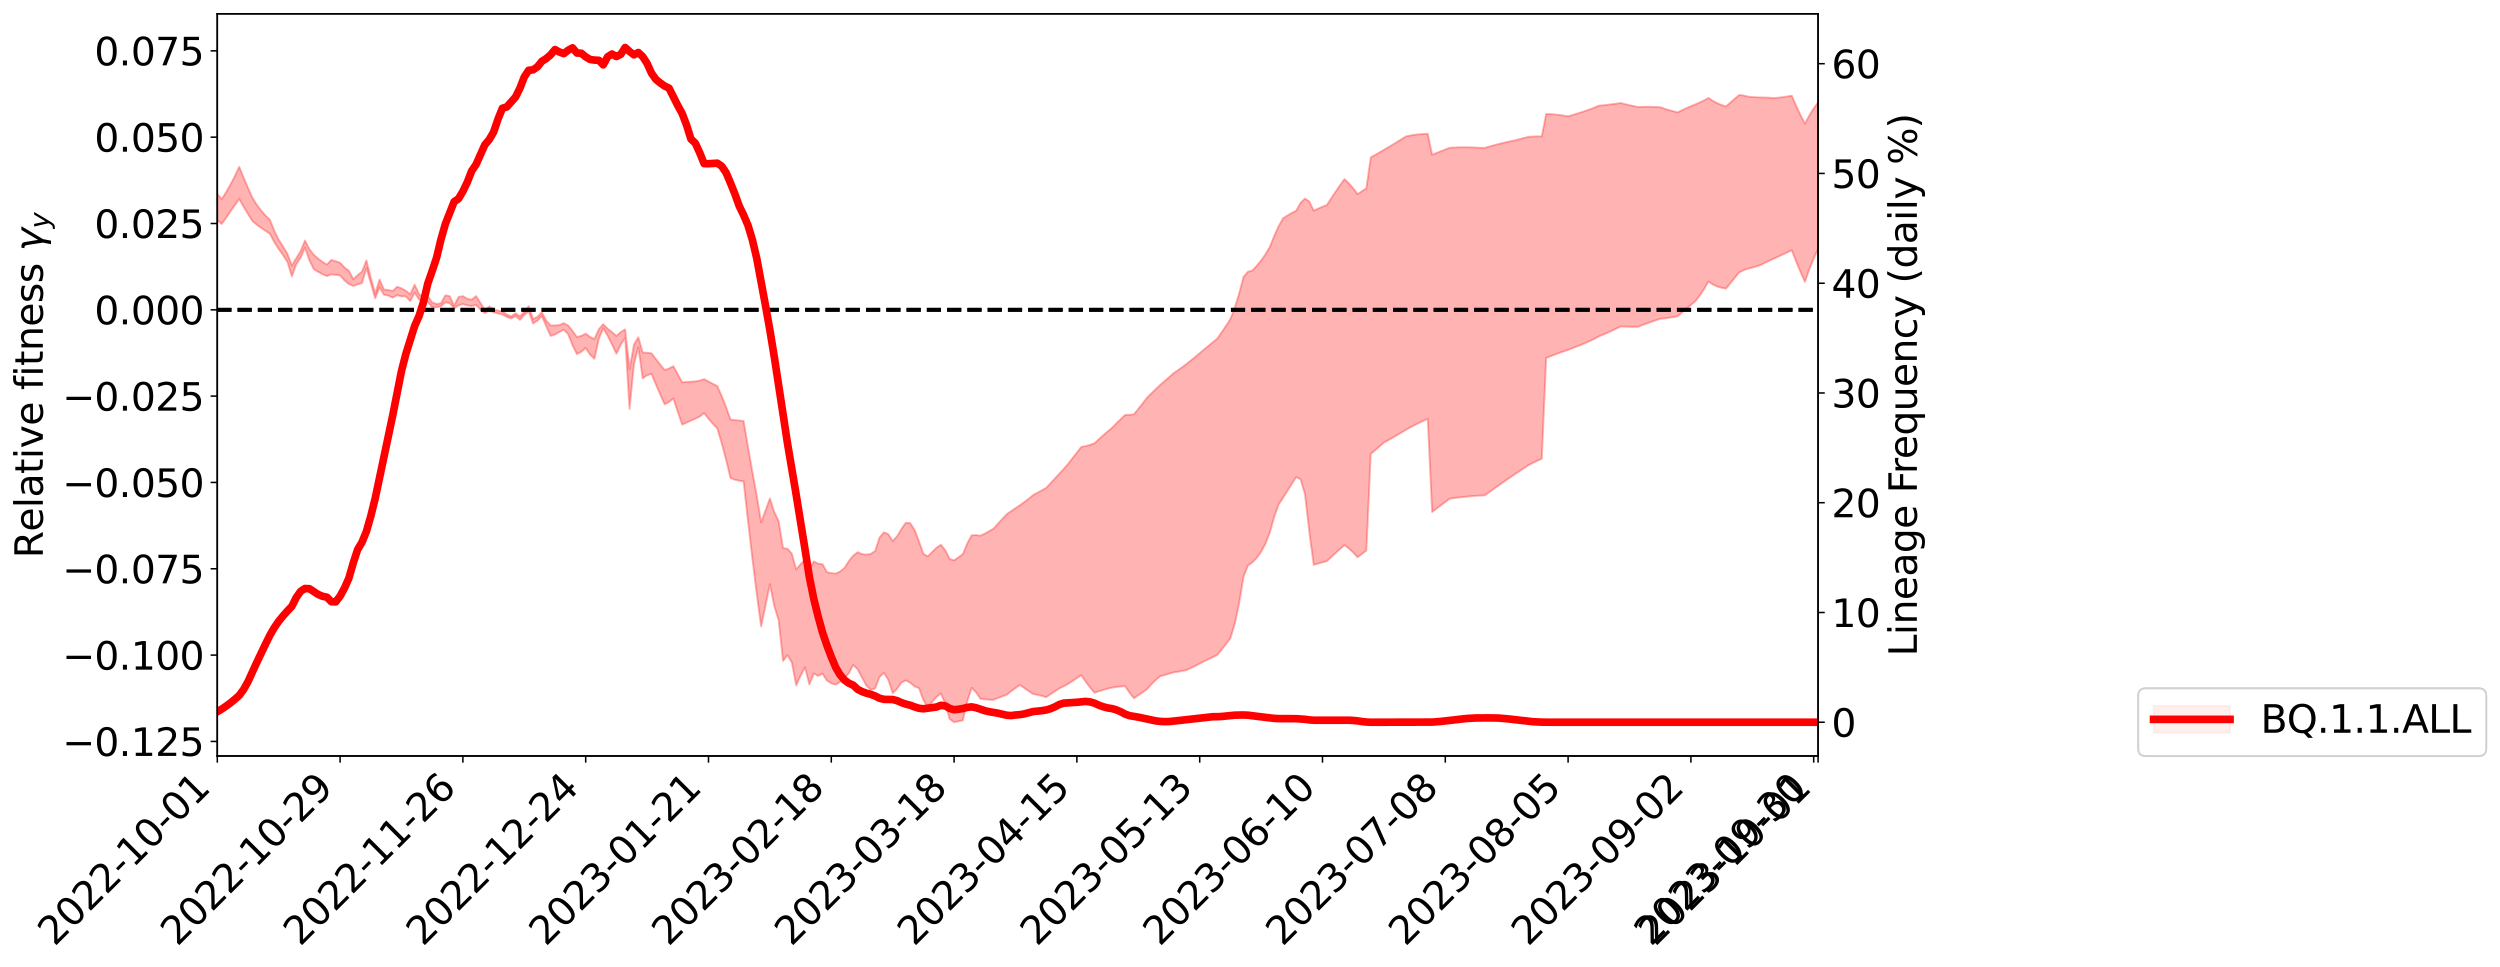 <?xml version="1.0" encoding="utf-8" standalone="no"?>
<!DOCTYPE svg PUBLIC "-//W3C//DTD SVG 1.1//EN"
  "http://www.w3.org/Graphics/SVG/1.1/DTD/svg11.dtd">
<svg xmlns:xlink="http://www.w3.org/1999/xlink" width="1307.169pt" height="505.355pt" viewBox="0 0 1307.169 505.355" xmlns="http://www.w3.org/2000/svg" version="1.1">
 <defs>
  <style type="text/css">*{stroke-linejoin: round; stroke-linecap: butt}</style>
 </defs>
 <g id="figure_1">
  <g id="patch_1">
   <path d="M 0 505.355 
L 1307.169 505.355 
L 1307.169 -0 
L 0 -0 
z
" style="fill: #ffffff"/>
  </g>
  <g id="axes_1">
   <g id="patch_2">
    <path d="M 113.616 395.28 
L 950.616 395.28 
L 950.616 7.2 
L 113.616 7.2 
z
" style="fill: #ffffff"/>
   </g>
   <g id="PolyCollection_1">
    <path d="M -441.327 159.278 
L -441.327 160.144 
L -439.034 157.607 
L -436.741 154.741 
L -434.447 151.786 
L -432.154 148.526 
L -429.861 144.974 
L -427.568 142.258 
L -425.275 138.947 
L -422.982 135.708 
L -420.688 132.055 
L -418.395 129.125 
L -416.102 125.74 
L -413.809 122.358 
L -411.516 119.583 
L -409.223 117.106 
L -406.93 114.158 
L -404.636 111.72 
L -402.343 108.849 
L -400.05 105.673 
L -397.757 101.356 
L -395.464 98.384 
L -393.171 95.433 
L -390.878 93.136 
L -388.584 89.308 
L -386.291 87.124 
L -383.998 83.788 
L -381.705 80.049 
L -379.412 80.309 
L -377.119 77.003 
L -374.825 74.413 
L -372.532 73.372 
L -370.239 68.252 
L -367.946 66.919 
L -365.653 60.262 
L -363.36 61.715 
L -361.067 60.98 
L -358.773 56.717 
L -356.48 55.788 
L -354.187 55.61 
L -351.894 57.343 
L -349.601 53.193 
L -347.308 50.553 
L -345.015 49.542 
L -342.721 48.676 
L -340.428 43.291 
L -338.135 49.217 
L -335.842 50.379 
L -333.549 50.525 
L -331.256 51.098 
L -328.962 52.861 
L -326.669 45.503 
L -324.376 47.219 
L -322.083 52.392 
L -319.79 56.992 
L -317.497 56.12 
L -315.204 55.305 
L -312.91 63.363 
L -310.617 66.186 
L -308.324 68.022 
L -306.031 70.115 
L -303.738 72.81 
L -301.445 76.488 
L -299.151 79.222 
L -296.858 81.356 
L -294.565 78.241 
L -292.272 81.567 
L -289.979 88.827 
L -287.686 87.799 
L -285.393 87.118 
L -283.099 88.555 
L -280.806 98.602 
L -278.513 96.759 
L -276.22 94.59 
L -273.927 96.091 
L -271.634 98.292 
L -269.341 98.815 
L -267.047 99.349 
L -264.754 102.999 
L -262.461 102.669 
L -260.168 102.189 
L -257.875 102.886 
L -255.582 103.6 
L -253.288 104.478 
L -250.995 105.189 
L -248.702 103.272 
L -246.409 107.86 
L -244.116 105.695 
L -241.823 106.605 
L -239.53 107.473 
L -237.236 105.034 
L -234.943 103.916 
L -232.65 108.869 
L -230.357 112.424 
L -228.064 109.849 
L -225.771 109.638 
L -223.478 109.462 
L -221.184 109.316 
L -218.891 111.022 
L -216.598 112.656 
L -214.305 96.706 
L -212.012 105.837 
L -209.719 100.653 
L -207.425 114.241 
L -205.132 104.81 
L -202.839 102.153 
L -200.546 112.976 
L -198.253 112.834 
L -195.96 113.081 
L -193.667 111.614 
L -191.373 111.992 
L -189.08 112.678 
L -186.787 116.24 
L -184.494 116.546 
L -182.201 114.564 
L -179.908 114.421 
L -177.615 116.753 
L -175.321 116.167 
L -173.028 115.146 
L -170.735 119.777 
L -168.442 121.299 
L -166.149 122.427 
L -163.856 121.795 
L -161.562 122.669 
L -159.269 129.257 
L -156.976 125.506 
L -154.683 123.055 
L -152.39 123.595 
L -150.097 125.22 
L -147.804 125.871 
L -145.51 129.059 
L -143.217 133.737 
L -140.924 130.142 
L -138.631 131.594 
L -136.338 133.613 
L -134.045 133.586 
L -131.751 130.937 
L -129.458 132.182 
L -127.165 136.192 
L -124.872 135.012 
L -122.579 136.631 
L -120.286 137.845 
L -117.993 134.805 
L -115.699 134.41 
L -113.406 135.644 
L -111.113 141.036 
L -108.82 139.542 
L -106.527 139.962 
L -104.234 140 
L -101.941 141.534 
L -99.647 140.564 
L -97.354 141.063 
L -95.061 141.671 
L -92.768 140.318 
L -90.475 138.347 
L -88.182 137.569 
L -85.888 137.775 
L -83.595 137.034 
L -81.302 136.911 
L -79.009 137.279 
L -76.716 136.093 
L -74.423 135.137 
L -72.13 134.627 
L -69.836 134.406 
L -67.543 133.619 
L -65.25 132.616 
L -62.957 138.801 
L -60.664 131.568 
L -58.371 131.163 
L -56.078 130.749 
L -53.784 129.358 
L -51.491 129.983 
L -49.198 128.795 
L -46.905 129.421 
L -44.612 127.963 
L -42.319 127.049 
L -40.025 125.687 
L -37.732 130.169 
L -35.439 124.944 
L -33.146 124.737 
L -30.853 122.14 
L -28.56 120.112 
L -26.267 120.195 
L -23.973 120.367 
L -21.68 117.64 
L -19.387 114.826 
L -17.094 113.345 
L -14.801 111.806 
L -12.508 110.146 
L -10.215 109.84 
L -7.921 110.696 
L -5.628 108.171 
L -3.335 107.383 
L -1.042 105.107 
L 1.251 109.059 
L 3.544 113.199 
L 5.838 104.406 
L 8.131 109.919 
L 10.424 115.562 
L 12.717 116.166 
L 15.01 117.355 
L 17.303 109.533 
L 19.596 102.234 
L 21.89 95.35 
L 24.183 95.869 
L 26.476 96.943 
L 28.769 98.555 
L 31.062 89.477 
L 33.355 88.305 
L 35.649 87.088 
L 37.942 85.824 
L 40.235 85.582 
L 42.528 85.423 
L 44.821 85.352 
L 47.114 123.566 
L 49.407 105.037 
L 51.701 86.216 
L 53.994 86.17 
L 56.287 86.034 
L 58.58 85.839 
L 60.873 85.607 
L 63.166 94.176 
L 65.459 94.256 
L 67.753 94.432 
L 70.046 94.698 
L 72.339 95.726 
L 74.632 96.848 
L 76.925 98.054 
L 79.218 99.339 
L 81.512 100.699 
L 83.805 99.987 
L 86.098 99.246 
L 88.391 98.471 
L 90.684 97.659 
L 92.977 96.806 
L 95.27 95.907 
L 97.564 94.957 
L 99.857 98.606 
L 102.15 101.944 
L 104.443 105.005 
L 106.736 107.82 
L 109.029 110.418 
L 111.322 112.825 
L 113.616 115.061 
L 115.909 117.148 
L 118.202 113.957 
L 120.495 110.513 
L 122.788 107.278 
L 125.081 104.09 
L 127.375 108.076 
L 129.668 111.894 
L 131.961 115.565 
L 134.254 117.502 
L 136.547 119.134 
L 138.84 120.721 
L 141.133 122.232 
L 143.427 126.595 
L 145.72 130.264 
L 148.013 133.395 
L 150.306 136.986 
L 152.599 144.555 
L 154.892 138.17 
L 157.185 134.679 
L 159.479 129.524 
L 161.772 136.133 
L 164.065 140.729 
L 166.358 142.166 
L 168.651 143.36 
L 170.944 144.378 
L 173.238 143.48 
L 175.531 143.728 
L 177.824 143.995 
L 180.117 146.635 
L 182.41 148.529 
L 184.703 149.522 
L 186.996 148.71 
L 189.29 147.973 
L 191.583 140.166 
L 193.876 148.09 
L 196.169 155.985 
L 198.462 150.194 
L 200.755 154.14 
L 203.049 154.578 
L 205.342 155.636 
L 207.635 154.31 
L 209.928 154.977 
L 212.221 154.99 
L 214.514 157.461 
L 216.807 153.083 
L 219.101 156.584 
L 221.394 157.51 
L 223.687 157.916 
L 225.98 160.718 
L 228.273 160.677 
L 230.566 160.196 
L 232.859 158.106 
L 235.153 158.57 
L 237.446 161.262 
L 239.739 159.651 
L 242.032 159.018 
L 244.325 159.676 
L 246.618 159.998 
L 248.912 159.476 
L 251.205 161.868 
L 253.498 163.748 
L 255.791 162.552 
L 258.084 163.25 
L 260.377 163.919 
L 262.67 164.456 
L 264.964 165.689 
L 267.257 166.565 
L 269.55 165.298 
L 271.843 167.256 
L 274.136 164.662 
L 276.429 162.888 
L 278.722 169.148 
L 281.016 167.649 
L 283.309 165.251 
L 285.602 170.586 
L 287.895 175.648 
L 290.188 174.923 
L 292.481 173.598 
L 294.775 172.425 
L 297.068 174.747 
L 299.361 180.575 
L 301.654 185.134 
L 303.947 183.972 
L 306.24 181.931 
L 308.533 185.434 
L 310.827 187.616 
L 313.12 177.141 
L 315.413 171.623 
L 317.706 175.534 
L 319.999 180.094 
L 322.292 184.959 
L 324.585 180.132 
L 326.879 176.689 
L 329.172 213.839 
L 331.465 190.411 
L 333.758 181.577 
L 336.051 197.836 
L 338.344 196.228 
L 340.638 195.488 
L 342.931 200.996 
L 345.224 206.298 
L 347.517 211.428 
L 349.81 210.185 
L 352.103 208.374 
L 354.396 215.369 
L 356.69 222.018 
L 358.983 220.973 
L 361.276 219.937 
L 363.569 218.951 
L 365.862 217.808 
L 368.155 216.005 
L 370.449 218.945 
L 372.742 221.577 
L 375.035 223.97 
L 377.328 231.678 
L 379.621 240.251 
L 381.914 249.893 
L 384.207 250.84 
L 386.501 251.328 
L 388.794 251.747 
L 391.087 272.346 
L 393.38 291.928 
L 395.673 310.544 
L 397.966 327.547 
L 400.259 316.653 
L 402.553 305.431 
L 404.846 316.919 
L 407.139 324.413 
L 409.432 345.612 
L 411.725 342.567 
L 414.018 346.402 
L 416.312 358.379 
L 418.605 353.282 
L 420.898 348.919 
L 423.191 357.911 
L 425.484 352.107 
L 427.777 353.451 
L 430.07 352.231 
L 432.364 355.823 
L 434.657 357.326 
L 436.95 358.014 
L 439.243 356.574 
L 441.536 354.701 
L 443.829 352.012 
L 446.122 347.686 
L 448.416 349.95 
L 450.709 354.278 
L 453.002 358.476 
L 455.295 360.685 
L 457.588 359.919 
L 459.881 353.906 
L 462.175 351.826 
L 464.468 355.456 
L 466.761 362.469 
L 469.054 360.155 
L 471.347 356.91 
L 473.64 355.752 
L 475.933 356.993 
L 478.227 358.894 
L 480.52 359.853 
L 482.813 366.048 
L 485.106 369.759 
L 487.399 366.953 
L 489.692 364.43 
L 491.985 362.592 
L 494.279 368.217 
L 496.572 376.004 
L 498.865 377.64 
L 501.158 377.152 
L 503.451 376.674 
L 505.744 366.685 
L 508.038 359.691 
L 510.331 361.976 
L 512.624 365.371 
L 514.917 365.68 
L 517.21 365.858 
L 519.503 365.917 
L 521.796 364.972 
L 524.09 364.089 
L 526.383 363.271 
L 528.676 361.447 
L 530.969 359.756 
L 533.262 358.164 
L 535.555 359.762 
L 537.849 361.34 
L 540.142 362.879 
L 542.435 363.336 
L 544.728 363.878 
L 547.021 364.512 
L 549.314 362.962 
L 551.607 361.454 
L 553.901 359.968 
L 556.194 358.834 
L 558.487 357.594 
L 560.78 356.078 
L 563.073 354.572 
L 565.366 353.068 
L 567.659 356.436 
L 569.953 359.473 
L 572.246 362.205 
L 574.539 361.445 
L 576.832 360.74 
L 579.125 360.105 
L 581.418 359.554 
L 583.712 359.208 
L 586.005 358.953 
L 588.298 358.789 
L 590.591 362.218 
L 592.884 365.087 
L 595.177 363.558 
L 597.47 361.984 
L 599.764 360.341 
L 602.057 357.768 
L 604.35 355.542 
L 606.643 353.569 
L 608.936 352.957 
L 611.229 352.303 
L 613.522 351.589 
L 615.816 351.254 
L 618.109 350.832 
L 620.402 350.313 
L 622.695 349.294 
L 624.988 348.198 
L 627.281 347.021 
L 629.575 345.76 
L 631.868 344.697 
L 634.161 343.6 
L 636.454 342.485 
L 638.747 339.685 
L 641.04 336.755 
L 643.333 333.69 
L 645.627 326.184 
L 647.92 315.345 
L 650.213 301.497 
L 652.506 295.713 
L 654.799 294.099 
L 657.092 291.721 
L 659.385 288.545 
L 661.679 284.252 
L 663.972 278.324 
L 666.265 270.186 
L 668.558 263.761 
L 670.851 260.321 
L 673.144 256.697 
L 675.438 253.016 
L 677.731 249.439 
L 680.024 250.62 
L 682.317 258.379 
L 684.61 278.198 
L 686.903 295.372 
L 689.196 294.69 
L 691.49 294.035 
L 693.783 293.416 
L 696.076 291.263 
L 698.369 289.146 
L 700.662 287.062 
L 702.955 285.009 
L 705.249 286.744 
L 707.542 288.893 
L 709.835 291.399 
L 712.128 289.635 
L 714.421 287.884 
L 716.714 237.393 
L 719.007 235.442 
L 721.301 233.464 
L 723.594 231.452 
L 725.887 230.171 
L 728.18 228.859 
L 730.473 227.518 
L 732.766 226.155 
L 735.059 224.777 
L 737.353 223.493 
L 739.646 222.276 
L 741.939 221.128 
L 744.232 220.048 
L 746.525 219.029 
L 748.818 267.713 
L 751.112 265.954 
L 753.405 264.219 
L 755.698 262.496 
L 757.991 260.775 
L 760.284 260.445 
L 762.577 260.15 
L 764.87 259.887 
L 767.164 259.653 
L 769.457 259.447 
L 771.75 259.27 
L 774.043 259.123 
L 776.336 259.009 
L 778.629 257.365 
L 780.922 255.728 
L 783.216 254.101 
L 785.509 252.488 
L 787.802 250.892 
L 790.095 249.313 
L 792.388 247.752 
L 794.681 246.209 
L 796.975 244.685 
L 799.268 243.181 
L 801.561 242.025 
L 803.854 240.919 
L 806.147 239.863 
L 808.44 187.203 
L 810.733 186.262 
L 813.027 185.372 
L 815.32 184.531 
L 817.613 183.731 
L 819.906 182.966 
L 822.199 182.075 
L 824.492 181.18 
L 826.785 180.263 
L 829.079 179.304 
L 831.372 178.278 
L 833.665 177.158 
L 835.958 175.915 
L 838.251 174.972 
L 840.544 173.968 
L 842.838 172.913 
L 845.131 171.821 
L 847.424 170.71 
L 849.717 170.803 
L 852.01 170.851 
L 854.303 170.864 
L 856.596 170.852 
L 858.89 169.932 
L 861.183 169.069 
L 863.476 168.251 
L 865.769 167.466 
L 868.062 166.702 
L 870.355 166.48 
L 872.649 166.175 
L 874.942 165.79 
L 877.235 165.327 
L 879.528 163.328 
L 881.821 161.372 
L 884.114 159.452 
L 886.407 157.565 
L 888.701 154.601 
L 890.994 151.22 
L 893.287 147.19 
L 895.58 148.734 
L 897.873 149.816 
L 900.166 150.517 
L 902.459 150.897 
L 904.753 148.088 
L 907.046 145.27 
L 909.339 142.438 
L 911.632 141.336 
L 913.925 140.484 
L 916.218 139.921 
L 918.512 139.238 
L 920.805 138.454 
L 923.098 137.29 
L 925.391 136.19 
L 927.684 135.149 
L 929.977 134.094 
L 932.27 133.028 
L 934.564 131.945 
L 936.857 130.846 
L 939.15 136.756 
L 941.443 142.258 
L 943.736 147.388 
L 946.029 140.826 
L 948.322 135.17 
L 950.616 130.203 
L 952.909 126.752 
L 955.202 122.872 
L 957.495 118.423 
L 959.788 122.204 
L 962.081 126.791 
L 964.375 121.833 
L 966.668 117.033 
L 968.961 112.336 
L 971.254 110.683 
L 973.547 108.941 
L 975.84 107.083 
L 978.133 105.091 
L 980.427 102.958 
L 982.72 101.27 
L 985.013 99.425 
L 987.306 97.451 
L 989.599 95.397 
L 991.892 93.318 
L 994.185 91.281 
L 996.479 89.624 
L 998.772 88.113 
L 1001.065 86.779 
L 1003.358 85.64 
L 1005.651 83.605 
L 1007.944 81.772 
L 1010.238 80.107 
L 1012.531 78.575 
L 1014.824 77.139 
L 1017.117 75.768 
L 1019.41 79.798 
L 1019.41 28.705 
L 1019.41 28.705 
L 1017.117 24.84 
L 1014.824 25.313 
L 1012.531 25.791 
L 1010.238 26.372 
L 1007.944 27.091 
L 1005.651 27.981 
L 1003.358 29.074 
L 1001.065 29.538 
L 998.772 30.183 
L 996.479 30.992 
L 994.185 31.932 
L 991.892 33.525 
L 989.599 35.129 
L 987.306 36.683 
L 985.013 38.133 
L 982.72 39.438 
L 980.427 40.53 
L 978.133 41.438 
L 975.84 42.221 
L 973.547 42.887 
L 971.254 43.453 
L 968.961 43.947 
L 966.668 46.857 
L 964.375 49.845 
L 962.081 52.83 
L 959.788 48.996 
L 957.495 45.701 
L 955.202 48.737 
L 952.909 51.298 
L 950.616 53.504 
L 948.322 56.65 
L 946.029 60.378 
L 943.736 64.683 
L 941.443 60.176 
L 939.15 55.319 
L 936.857 50.024 
L 934.564 50.407 
L 932.27 50.768 
L 929.977 51.034 
L 927.684 51.279 
L 925.391 51.1 
L 923.098 50.988 
L 920.805 50.946 
L 918.512 50.871 
L 916.218 50.728 
L 913.925 50.507 
L 911.632 49.91 
L 909.339 49.677 
L 907.046 51.637 
L 904.753 53.62 
L 902.459 55.635 
L 900.166 54.898 
L 897.873 53.94 
L 895.58 52.724 
L 893.287 51.206 
L 890.994 52.505 
L 888.701 53.602 
L 886.407 54.581 
L 884.114 55.521 
L 881.821 56.517 
L 879.528 57.577 
L 877.235 58.707 
L 874.942 58.162 
L 872.649 57.543 
L 870.355 56.845 
L 868.062 56.068 
L 865.769 55.95 
L 863.476 55.869 
L 861.183 55.836 
L 858.89 55.865 
L 856.596 55.965 
L 854.303 55.493 
L 852.01 54.992 
L 849.717 54.454 
L 847.424 53.87 
L 845.131 54.184 
L 842.838 54.494 
L 840.544 54.782 
L 838.251 55.036 
L 835.958 55.248 
L 833.665 56.25 
L 831.372 57.138 
L 829.079 57.943 
L 826.785 58.694 
L 824.492 59.416 
L 822.199 60.13 
L 819.906 60.813 
L 817.613 60.428 
L 815.32 60.103 
L 813.027 59.846 
L 810.733 59.664 
L 808.44 59.56 
L 806.147 71.311 
L 803.854 71.299 
L 801.561 71.371 
L 799.268 71.528 
L 796.975 72.088 
L 794.681 72.687 
L 792.388 73.324 
L 790.095 73.788 
L 787.802 74.288 
L 785.509 74.824 
L 783.216 75.396 
L 780.922 76.003 
L 778.629 76.641 
L 776.336 77.304 
L 774.043 77.285 
L 771.75 77.158 
L 769.457 77.059 
L 767.164 77.005 
L 764.87 76.998 
L 762.577 77.038 
L 760.284 77.13 
L 757.991 77.277 
L 755.698 78.163 
L 753.405 79.058 
L 751.112 79.969 
L 748.818 80.904 
L 746.525 69.977 
L 744.232 70.045 
L 741.939 70.211 
L 739.646 70.48 
L 737.353 70.856 
L 735.059 71.339 
L 732.766 72.792 
L 730.473 74.225 
L 728.18 75.631 
L 725.887 77.005 
L 723.594 78.344 
L 721.301 79.675 
L 719.007 80.99 
L 716.714 82.29 
L 714.421 98.427 
L 712.128 99.954 
L 709.835 101.501 
L 707.542 98.441 
L 705.249 95.807 
L 702.955 93.643 
L 700.662 96.87 
L 698.369 100.196 
L 696.076 103.63 
L 693.783 107.176 
L 691.49 108.087 
L 689.196 109.077 
L 686.903 110.142 
L 684.61 105.353 
L 682.317 103.856 
L 680.024 106.031 
L 677.731 110.2 
L 675.438 111.316 
L 673.144 112.667 
L 670.851 114.18 
L 668.558 118.268 
L 666.265 123.36 
L 663.972 129.042 
L 661.679 132.921 
L 659.385 136.164 
L 657.092 138.966 
L 654.799 141.453 
L 652.506 142.066 
L 650.213 144.766 
L 647.92 153.397 
L 645.627 160.833 
L 643.333 166.834 
L 641.04 170.337 
L 638.747 173.748 
L 636.454 177.067 
L 634.161 178.941 
L 631.868 180.825 
L 629.575 182.702 
L 627.281 184.652 
L 624.988 186.566 
L 622.695 188.441 
L 620.402 190.279 
L 618.109 191.991 
L 615.816 193.628 
L 613.522 195.199 
L 611.229 197.254 
L 608.936 199.269 
L 606.643 201.261 
L 604.35 203.399 
L 602.057 205.612 
L 599.764 207.933 
L 597.47 210.911 
L 595.177 213.806 
L 592.884 216.643 
L 590.591 216.885 
L 588.298 216.924 
L 586.005 219.131 
L 583.712 221.386 
L 581.418 223.693 
L 579.125 225.591 
L 576.832 227.588 
L 574.539 229.667 
L 572.246 231.81 
L 569.953 232.588 
L 567.659 233.22 
L 565.366 233.691 
L 563.073 236.62 
L 560.78 239.563 
L 558.487 242.527 
L 556.194 245.166 
L 553.901 247.661 
L 551.607 250.148 
L 549.314 252.628 
L 547.021 255.112 
L 544.728 256.352 
L 542.435 257.618 
L 540.142 258.907 
L 537.849 260.744 
L 535.555 262.5 
L 533.262 264.188 
L 530.969 265.696 
L 528.676 267.253 
L 526.383 268.886 
L 524.09 271.333 
L 521.796 273.827 
L 519.503 276.372 
L 517.21 277.754 
L 514.917 279.001 
L 512.624 280.096 
L 510.331 279.75 
L 508.038 279.889 
L 505.744 284.163 
L 503.451 289.741 
L 501.158 291.367 
L 498.865 292.964 
L 496.572 292.322 
L 494.279 287.727 
L 491.985 284.805 
L 489.692 286.391 
L 487.399 288.571 
L 485.106 290.916 
L 482.813 289.605 
L 480.52 283.052 
L 478.227 277.123 
L 475.933 273.533 
L 473.64 273.317 
L 471.347 276.562 
L 469.054 280.444 
L 466.761 282.893 
L 464.468 279.305 
L 462.175 278.306 
L 459.881 281.049 
L 457.588 288.13 
L 455.295 289.602 
L 453.002 289.979 
L 450.709 289.722 
L 448.416 288.742 
L 446.122 290.522 
L 443.829 293.367 
L 441.536 296.989 
L 439.243 298.839 
L 436.95 299.905 
L 434.657 299.676 
L 432.364 299.164 
L 430.07 294.958 
L 427.777 294.716 
L 425.484 293.55 
L 423.191 297.846 
L 420.898 292.568 
L 418.605 294.947 
L 416.312 297.806 
L 414.018 289.481 
L 411.725 286.945 
L 409.432 286.572 
L 407.139 272.559 
L 404.846 267.769 
L 402.553 260.603 
L 400.259 266.906 
L 397.966 273.103 
L 395.673 259.175 
L 393.38 246.634 
L 391.087 233.619 
L 388.794 220.117 
L 386.501 219.876 
L 384.207 219.672 
L 381.914 219.291 
L 379.621 212.749 
L 377.328 206.981 
L 375.035 201.84 
L 372.742 200.703 
L 370.449 199.507 
L 368.155 198.231 
L 365.862 199.018 
L 363.569 199.402 
L 361.276 199.552 
L 358.983 199.738 
L 356.69 199.848 
L 354.396 195.735 
L 352.103 191.453 
L 349.81 192.674 
L 347.517 193.449 
L 345.224 190.642 
L 342.931 187.737 
L 340.638 184.72 
L 338.344 184.437 
L 336.051 184.338 
L 333.758 176.325 
L 331.465 180.181 
L 329.172 193.052 
L 326.879 172.201 
L 324.585 173.61 
L 322.292 175.661 
L 319.999 173.649 
L 317.706 171.819 
L 315.413 169.499 
L 313.12 172.077 
L 310.827 177.277 
L 308.533 176.161 
L 306.24 174.477 
L 303.947 175.594 
L 301.654 176.213 
L 299.361 172.974 
L 297.068 170.199 
L 294.775 168.97 
L 292.481 169.968 
L 290.188 170.168 
L 287.895 170.171 
L 285.602 167.623 
L 283.309 163.195 
L 281.016 165.722 
L 278.722 166.767 
L 276.429 160.043 
L 274.136 163.11 
L 271.843 165.392 
L 269.55 163.846 
L 267.257 165.424 
L 264.964 164.443 
L 262.67 162.729 
L 260.377 162.389 
L 258.084 161.81 
L 255.791 160.182 
L 253.498 162.073 
L 251.205 158.356 
L 248.912 154.791 
L 246.618 156.719 
L 244.325 156.206 
L 242.032 154.81 
L 239.739 155.289 
L 237.446 159.788 
L 235.153 154.846 
L 232.859 154.415 
L 230.566 158.582 
L 228.273 158.953 
L 225.98 158.114 
L 223.687 154.855 
L 221.394 155.683 
L 219.101 153.773 
L 216.807 148.821 
L 214.514 153.838 
L 212.221 152.041 
L 209.928 150.724 
L 207.635 149.955 
L 205.342 152.132 
L 203.049 151.625 
L 200.755 151.404 
L 198.462 146.148 
L 196.169 153.481 
L 193.876 145.182 
L 191.583 136.133 
L 189.29 141.99 
L 186.996 143.894 
L 184.703 145.94 
L 182.41 141.585 
L 180.117 139.818 
L 177.824 137.394 
L 175.531 136.599 
L 173.238 135.893 
L 170.944 138.351 
L 168.651 136.922 
L 166.358 135.241 
L 164.065 133.207 
L 161.772 130.262 
L 159.479 125.751 
L 157.185 131.308 
L 154.892 135.062 
L 152.599 138.817 
L 150.306 132.762 
L 148.013 128.907 
L 145.72 125.326 
L 143.427 120.678 
L 141.133 114.927 
L 138.84 112.691 
L 136.547 110.068 
L 134.254 107.037 
L 131.961 103.353 
L 129.668 98.206 
L 127.375 92.834 
L 125.081 87.226 
L 122.788 92.1 
L 120.495 96.507 
L 118.202 100.495 
L 115.909 104.123 
L 113.616 101.406 
L 111.322 98.517 
L 109.029 95.433 
L 106.736 92.13 
L 104.443 88.581 
L 102.15 84.754 
L 99.857 80.611 
L 97.564 76.113 
L 95.27 77.695 
L 92.977 79.236 
L 90.684 80.74 
L 88.391 82.208 
L 86.098 83.642 
L 83.805 85.044 
L 81.512 86.413 
L 79.218 84.589 
L 76.925 82.917 
L 74.632 81.395 
L 72.339 80.023 
L 70.046 78.802 
L 67.753 78.974 
L 65.459 79.247 
L 63.166 79.626 
L 60.873 72.834 
L 58.58 73.95 
L 56.287 75.056 
L 53.994 76.14 
L 51.701 77.188 
L 49.407 95.684 
L 47.114 112.331 
L 44.821 76.578 
L 42.528 77.119 
L 40.235 77.757 
L 37.942 78.488 
L 35.649 80.371 
L 33.355 81.519 
L 31.062 82.43 
L 28.769 91.528 
L 26.476 89.791 
L 24.183 88.592 
L 21.89 87.852 
L 19.596 93.129 
L 17.303 98.653 
L 15.01 104.496 
L 12.717 103.606 
L 10.424 103.165 
L 8.131 99.516 
L 5.838 96.072 
L 3.544 100.377 
L 1.251 98.212 
L -1.042 96.345 
L -3.335 98.364 
L -5.628 99.253 
L -7.921 101.211 
L -10.215 101.016 
L -12.508 101.193 
L -14.801 102.524 
L -17.094 103.836 
L -19.387 105.328 
L -21.68 108.068 
L -23.973 109.198 
L -26.267 109.46 
L -28.56 109.795 
L -30.853 111.444 
L -33.146 113.408 
L -35.439 114.153 
L -37.732 118.853 
L -40.025 115.582 
L -42.319 116.085 
L -44.612 116.87 
L -46.905 118.202 
L -49.198 117.637 
L -51.491 117.904 
L -53.784 117.062 
L -56.078 118.309 
L -58.371 119.205 
L -60.664 119.323 
L -62.957 124.457 
L -65.25 119.408 
L -67.543 120.334 
L -69.836 121.333 
L -72.13 121.202 
L -74.423 122.556 
L -76.716 122.718 
L -79.009 122.835 
L -81.302 123.21 
L -83.595 124.28 
L -85.888 124.882 
L -88.182 124.421 
L -90.475 125.704 
L -92.768 127.651 
L -95.061 127.104 
L -97.354 128.328 
L -99.647 128.153 
L -101.941 128.329 
L -104.234 126.827 
L -106.527 126.502 
L -108.82 126.176 
L -111.113 125.648 
L -113.406 120.19 
L -115.699 117.968 
L -117.993 118.212 
L -120.286 120.603 
L -122.579 119.794 
L -124.872 117.679 
L -127.165 119.395 
L -129.458 114.997 
L -131.751 112.592 
L -134.045 115.754 
L -136.338 115.863 
L -138.631 113.512 
L -140.924 111.38 
L -143.217 115.714 
L -145.51 109.525 
L -147.804 104.692 
L -150.097 104.119 
L -152.39 101.653 
L -154.683 101.091 
L -156.976 103.718 
L -159.269 108.622 
L -161.562 99.871 
L -163.856 98.124 
L -166.149 99.052 
L -168.442 100.104 
L -170.735 97.564 
L -173.028 89.546 
L -175.321 91.561 
L -177.615 92.611 
L -179.908 89.661 
L -182.201 89.797 
L -184.494 92.942 
L -186.787 92.494 
L -189.08 86.486 
L -191.373 85.926 
L -193.667 85.691 
L -195.96 87.912 
L -198.253 87.937 
L -200.546 87.992 
L -202.839 73.734 
L -205.132 77.592 
L -207.425 89.692 
L -209.719 73.367 
L -212.012 80.129 
L -214.305 70.081 
L -216.598 88.774 
L -218.891 87.527 
L -221.184 85.782 
L -223.478 86.283 
L -225.771 86.824 
L -228.064 88.03 
L -230.357 90.407 
L -232.65 87.161 
L -234.943 82.55 
L -237.236 84.148 
L -239.53 87.114 
L -241.823 86.438 
L -244.116 85.717 
L -246.409 88.353 
L -248.702 84.025 
L -250.995 85.776 
L -253.288 85.559 
L -255.582 85.214 
L -257.875 84.999 
L -260.168 84.794 
L -262.461 85.432 
L -264.754 85.975 
L -267.047 82.683 
L -269.341 82.895 
L -271.634 83.139 
L -273.927 81.619 
L -276.22 80.719 
L -278.513 82.981 
L -280.806 85.348 
L -283.099 76.78 
L -285.393 76.108 
L -287.686 76.975 
L -289.979 78.112 
L -292.272 72.138 
L -294.565 69.596 
L -296.858 72.75 
L -299.151 70.818 
L -301.445 68.884 
L -303.738 66.176 
L -306.031 64.271 
L -308.324 62.496 
L -310.617 61.259 
L -312.91 59.133 
L -315.204 52.519 
L -317.497 53.272 
L -319.79 54.083 
L -322.083 50.101 
L -324.376 45.522 
L -326.669 44.092 
L -328.962 51.446 
L -331.256 49.892 
L -333.549 49.5 
L -335.842 49.239 
L -338.135 47.882 
L -340.428 41.528 
L -342.721 46.968 
L -345.015 47.94 
L -347.308 48.867 
L -349.601 51.444 
L -351.894 55.54 
L -354.187 53.61 
L -356.48 53.625 
L -358.773 54.653 
L -361.067 58.984 
L -363.36 59.608 
L -365.653 58.207 
L -367.946 65.01 
L -370.239 66.369 
L -372.532 71.599 
L -374.825 72.719 
L -377.119 75.385 
L -379.412 78.663 
L -381.705 78.623 
L -383.998 82.272 
L -386.291 85.579 
L -388.584 87.793 
L -390.878 91.565 
L -393.171 94.015 
L -395.464 96.973 
L -397.757 100.061 
L -400.05 104.413 
L -402.343 107.356 
L -404.636 110.272 
L -406.93 112.755 
L -409.223 115.567 
L -411.516 117.891 
L -413.809 120.788 
L -416.102 123.762 
L -418.395 127.267 
L -420.688 130.082 
L -422.982 133.499 
L -425.275 136.657 
L -427.568 139.815 
L -429.861 142.635 
L -432.154 146.239 
L -434.447 149.552 
L -436.741 152.801 
L -439.034 156.083 
L -441.327 159.278 
z
" clip-path="url(#pfa43fa2a61)" style="fill: #ff0000; fill-opacity: 0.3; stroke: #ff0000; stroke-opacity: 0.3"/>
   </g>
   <g id="matplotlib.axis_1">
    <g id="xtick_1">
     <g id="line2d_1">
      <defs>
       <path id="m01b1860a29" d="M 0 0 
L 0 3.5 
" style="stroke: #000000; stroke-width: 0.8"/>
      </defs>
      <g>
       <use xlink:href="#m01b1860a29" x="113.616" y="395.28" style="stroke: #000000; stroke-width: 0.8"/>
      </g>
     </g>
     <g id="text_1">
      <!-- 2022-10-01 -->
      <g transform="translate(28.487 495.214) rotate(-45) scale(0.2 -0.2)">
       <defs>
        <path id="DejaVuSans-32" d="M 1228 531 
L 3431 531 
L 3431 0 
L 469 0 
L 469 531 
Q 828 903 1448 1529 
Q 2069 2156 2228 2338 
Q 2531 2678 2651 2914 
Q 2772 3150 2772 3378 
Q 2772 3750 2511 3984 
Q 2250 4219 1831 4219 
Q 1534 4219 1204 4116 
Q 875 4013 500 3803 
L 500 4441 
Q 881 4594 1212 4672 
Q 1544 4750 1819 4750 
Q 2544 4750 2975 4387 
Q 3406 4025 3406 3419 
Q 3406 3131 3298 2873 
Q 3191 2616 2906 2266 
Q 2828 2175 2409 1742 
Q 1991 1309 1228 531 
z
" transform="scale(0.016)"/>
        <path id="DejaVuSans-30" d="M 2034 4250 
Q 1547 4250 1301 3770 
Q 1056 3291 1056 2328 
Q 1056 1369 1301 889 
Q 1547 409 2034 409 
Q 2525 409 2770 889 
Q 3016 1369 3016 2328 
Q 3016 3291 2770 3770 
Q 2525 4250 2034 4250 
z
M 2034 4750 
Q 2819 4750 3233 4129 
Q 3647 3509 3647 2328 
Q 3647 1150 3233 529 
Q 2819 -91 2034 -91 
Q 1250 -91 836 529 
Q 422 1150 422 2328 
Q 422 3509 836 4129 
Q 1250 4750 2034 4750 
z
" transform="scale(0.016)"/>
        <path id="DejaVuSans-2d" d="M 313 2009 
L 1997 2009 
L 1997 1497 
L 313 1497 
L 313 2009 
z
" transform="scale(0.016)"/>
        <path id="DejaVuSans-31" d="M 794 531 
L 1825 531 
L 1825 4091 
L 703 3866 
L 703 4441 
L 1819 4666 
L 2450 4666 
L 2450 531 
L 3481 531 
L 3481 0 
L 794 0 
L 794 531 
z
" transform="scale(0.016)"/>
       </defs>
       <use xlink:href="#DejaVuSans-32"/>
       <use xlink:href="#DejaVuSans-30" x="63.623"/>
       <use xlink:href="#DejaVuSans-32" x="127.246"/>
       <use xlink:href="#DejaVuSans-32" x="190.869"/>
       <use xlink:href="#DejaVuSans-2d" x="254.492"/>
       <use xlink:href="#DejaVuSans-31" x="290.576"/>
       <use xlink:href="#DejaVuSans-30" x="354.199"/>
       <use xlink:href="#DejaVuSans-2d" x="417.822"/>
       <use xlink:href="#DejaVuSans-30" x="453.906"/>
       <use xlink:href="#DejaVuSans-31" x="517.529"/>
      </g>
     </g>
    </g>
    <g id="xtick_2">
     <g id="line2d_2">
      <g>
       <use xlink:href="#m01b1860a29" x="177.824" y="395.28" style="stroke: #000000; stroke-width: 0.8"/>
      </g>
     </g>
     <g id="text_2">
      <!-- 2022-10-29 -->
      <g transform="translate(92.695 495.214) rotate(-45) scale(0.2 -0.2)">
       <defs>
        <path id="DejaVuSans-39" d="M 703 97 
L 703 672 
Q 941 559 1184 500 
Q 1428 441 1663 441 
Q 2288 441 2617 861 
Q 2947 1281 2994 2138 
Q 2813 1869 2534 1725 
Q 2256 1581 1919 1581 
Q 1219 1581 811 2004 
Q 403 2428 403 3163 
Q 403 3881 828 4315 
Q 1253 4750 1959 4750 
Q 2769 4750 3195 4129 
Q 3622 3509 3622 2328 
Q 3622 1225 3098 567 
Q 2575 -91 1691 -91 
Q 1453 -91 1209 -44 
Q 966 3 703 97 
z
M 1959 2075 
Q 2384 2075 2632 2365 
Q 2881 2656 2881 3163 
Q 2881 3666 2632 3958 
Q 2384 4250 1959 4250 
Q 1534 4250 1286 3958 
Q 1038 3666 1038 3163 
Q 1038 2656 1286 2365 
Q 1534 2075 1959 2075 
z
" transform="scale(0.016)"/>
       </defs>
       <use xlink:href="#DejaVuSans-32"/>
       <use xlink:href="#DejaVuSans-30" x="63.623"/>
       <use xlink:href="#DejaVuSans-32" x="127.246"/>
       <use xlink:href="#DejaVuSans-32" x="190.869"/>
       <use xlink:href="#DejaVuSans-2d" x="254.492"/>
       <use xlink:href="#DejaVuSans-31" x="290.576"/>
       <use xlink:href="#DejaVuSans-30" x="354.199"/>
       <use xlink:href="#DejaVuSans-2d" x="417.822"/>
       <use xlink:href="#DejaVuSans-32" x="453.906"/>
       <use xlink:href="#DejaVuSans-39" x="517.529"/>
      </g>
     </g>
    </g>
    <g id="xtick_3">
     <g id="line2d_3">
      <g>
       <use xlink:href="#m01b1860a29" x="242.032" y="395.28" style="stroke: #000000; stroke-width: 0.8"/>
      </g>
     </g>
     <g id="text_3">
      <!-- 2022-11-26 -->
      <g transform="translate(156.903 495.214) rotate(-45) scale(0.2 -0.2)">
       <defs>
        <path id="DejaVuSans-36" d="M 2113 2584 
Q 1688 2584 1439 2293 
Q 1191 2003 1191 1497 
Q 1191 994 1439 701 
Q 1688 409 2113 409 
Q 2538 409 2786 701 
Q 3034 994 3034 1497 
Q 3034 2003 2786 2293 
Q 2538 2584 2113 2584 
z
M 3366 4563 
L 3366 3988 
Q 3128 4100 2886 4159 
Q 2644 4219 2406 4219 
Q 1781 4219 1451 3797 
Q 1122 3375 1075 2522 
Q 1259 2794 1537 2939 
Q 1816 3084 2150 3084 
Q 2853 3084 3261 2657 
Q 3669 2231 3669 1497 
Q 3669 778 3244 343 
Q 2819 -91 2113 -91 
Q 1303 -91 875 529 
Q 447 1150 447 2328 
Q 447 3434 972 4092 
Q 1497 4750 2381 4750 
Q 2619 4750 2861 4703 
Q 3103 4656 3366 4563 
z
" transform="scale(0.016)"/>
       </defs>
       <use xlink:href="#DejaVuSans-32"/>
       <use xlink:href="#DejaVuSans-30" x="63.623"/>
       <use xlink:href="#DejaVuSans-32" x="127.246"/>
       <use xlink:href="#DejaVuSans-32" x="190.869"/>
       <use xlink:href="#DejaVuSans-2d" x="254.492"/>
       <use xlink:href="#DejaVuSans-31" x="290.576"/>
       <use xlink:href="#DejaVuSans-31" x="354.199"/>
       <use xlink:href="#DejaVuSans-2d" x="417.822"/>
       <use xlink:href="#DejaVuSans-32" x="453.906"/>
       <use xlink:href="#DejaVuSans-36" x="517.529"/>
      </g>
     </g>
    </g>
    <g id="xtick_4">
     <g id="line2d_4">
      <g>
       <use xlink:href="#m01b1860a29" x="306.24" y="395.28" style="stroke: #000000; stroke-width: 0.8"/>
      </g>
     </g>
     <g id="text_4">
      <!-- 2022-12-24 -->
      <g transform="translate(221.111 495.214) rotate(-45) scale(0.2 -0.2)">
       <defs>
        <path id="DejaVuSans-34" d="M 2419 4116 
L 825 1625 
L 2419 1625 
L 2419 4116 
z
M 2253 4666 
L 3047 4666 
L 3047 1625 
L 3713 1625 
L 3713 1100 
L 3047 1100 
L 3047 0 
L 2419 0 
L 2419 1100 
L 313 1100 
L 313 1709 
L 2253 4666 
z
" transform="scale(0.016)"/>
       </defs>
       <use xlink:href="#DejaVuSans-32"/>
       <use xlink:href="#DejaVuSans-30" x="63.623"/>
       <use xlink:href="#DejaVuSans-32" x="127.246"/>
       <use xlink:href="#DejaVuSans-32" x="190.869"/>
       <use xlink:href="#DejaVuSans-2d" x="254.492"/>
       <use xlink:href="#DejaVuSans-31" x="290.576"/>
       <use xlink:href="#DejaVuSans-32" x="354.199"/>
       <use xlink:href="#DejaVuSans-2d" x="417.822"/>
       <use xlink:href="#DejaVuSans-32" x="453.906"/>
       <use xlink:href="#DejaVuSans-34" x="517.529"/>
      </g>
     </g>
    </g>
    <g id="xtick_5">
     <g id="line2d_5">
      <g>
       <use xlink:href="#m01b1860a29" x="370.449" y="395.28" style="stroke: #000000; stroke-width: 0.8"/>
      </g>
     </g>
     <g id="text_5">
      <!-- 2023-01-21 -->
      <g transform="translate(285.319 495.214) rotate(-45) scale(0.2 -0.2)">
       <defs>
        <path id="DejaVuSans-33" d="M 2597 2516 
Q 3050 2419 3304 2112 
Q 3559 1806 3559 1356 
Q 3559 666 3084 287 
Q 2609 -91 1734 -91 
Q 1441 -91 1130 -33 
Q 819 25 488 141 
L 488 750 
Q 750 597 1062 519 
Q 1375 441 1716 441 
Q 2309 441 2620 675 
Q 2931 909 2931 1356 
Q 2931 1769 2642 2001 
Q 2353 2234 1838 2234 
L 1294 2234 
L 1294 2753 
L 1863 2753 
Q 2328 2753 2575 2939 
Q 2822 3125 2822 3475 
Q 2822 3834 2567 4026 
Q 2313 4219 1838 4219 
Q 1578 4219 1281 4162 
Q 984 4106 628 3988 
L 628 4550 
Q 988 4650 1302 4700 
Q 1616 4750 1894 4750 
Q 2613 4750 3031 4423 
Q 3450 4097 3450 3541 
Q 3450 3153 3228 2886 
Q 3006 2619 2597 2516 
z
" transform="scale(0.016)"/>
       </defs>
       <use xlink:href="#DejaVuSans-32"/>
       <use xlink:href="#DejaVuSans-30" x="63.623"/>
       <use xlink:href="#DejaVuSans-32" x="127.246"/>
       <use xlink:href="#DejaVuSans-33" x="190.869"/>
       <use xlink:href="#DejaVuSans-2d" x="254.492"/>
       <use xlink:href="#DejaVuSans-30" x="290.576"/>
       <use xlink:href="#DejaVuSans-31" x="354.199"/>
       <use xlink:href="#DejaVuSans-2d" x="417.822"/>
       <use xlink:href="#DejaVuSans-32" x="453.906"/>
       <use xlink:href="#DejaVuSans-31" x="517.529"/>
      </g>
     </g>
    </g>
    <g id="xtick_6">
     <g id="line2d_6">
      <g>
       <use xlink:href="#m01b1860a29" x="434.657" y="395.28" style="stroke: #000000; stroke-width: 0.8"/>
      </g>
     </g>
     <g id="text_6">
      <!-- 2023-02-18 -->
      <g transform="translate(349.528 495.214) rotate(-45) scale(0.2 -0.2)">
       <defs>
        <path id="DejaVuSans-38" d="M 2034 2216 
Q 1584 2216 1326 1975 
Q 1069 1734 1069 1313 
Q 1069 891 1326 650 
Q 1584 409 2034 409 
Q 2484 409 2743 651 
Q 3003 894 3003 1313 
Q 3003 1734 2745 1975 
Q 2488 2216 2034 2216 
z
M 1403 2484 
Q 997 2584 770 2862 
Q 544 3141 544 3541 
Q 544 4100 942 4425 
Q 1341 4750 2034 4750 
Q 2731 4750 3128 4425 
Q 3525 4100 3525 3541 
Q 3525 3141 3298 2862 
Q 3072 2584 2669 2484 
Q 3125 2378 3379 2068 
Q 3634 1759 3634 1313 
Q 3634 634 3220 271 
Q 2806 -91 2034 -91 
Q 1263 -91 848 271 
Q 434 634 434 1313 
Q 434 1759 690 2068 
Q 947 2378 1403 2484 
z
M 1172 3481 
Q 1172 3119 1398 2916 
Q 1625 2713 2034 2713 
Q 2441 2713 2670 2916 
Q 2900 3119 2900 3481 
Q 2900 3844 2670 4047 
Q 2441 4250 2034 4250 
Q 1625 4250 1398 4047 
Q 1172 3844 1172 3481 
z
" transform="scale(0.016)"/>
       </defs>
       <use xlink:href="#DejaVuSans-32"/>
       <use xlink:href="#DejaVuSans-30" x="63.623"/>
       <use xlink:href="#DejaVuSans-32" x="127.246"/>
       <use xlink:href="#DejaVuSans-33" x="190.869"/>
       <use xlink:href="#DejaVuSans-2d" x="254.492"/>
       <use xlink:href="#DejaVuSans-30" x="290.576"/>
       <use xlink:href="#DejaVuSans-32" x="354.199"/>
       <use xlink:href="#DejaVuSans-2d" x="417.822"/>
       <use xlink:href="#DejaVuSans-31" x="453.906"/>
       <use xlink:href="#DejaVuSans-38" x="517.529"/>
      </g>
     </g>
    </g>
    <g id="xtick_7">
     <g id="line2d_7">
      <g>
       <use xlink:href="#m01b1860a29" x="498.865" y="395.28" style="stroke: #000000; stroke-width: 0.8"/>
      </g>
     </g>
     <g id="text_7">
      <!-- 2023-03-18 -->
      <g transform="translate(413.736 495.214) rotate(-45) scale(0.2 -0.2)">
       <use xlink:href="#DejaVuSans-32"/>
       <use xlink:href="#DejaVuSans-30" x="63.623"/>
       <use xlink:href="#DejaVuSans-32" x="127.246"/>
       <use xlink:href="#DejaVuSans-33" x="190.869"/>
       <use xlink:href="#DejaVuSans-2d" x="254.492"/>
       <use xlink:href="#DejaVuSans-30" x="290.576"/>
       <use xlink:href="#DejaVuSans-33" x="354.199"/>
       <use xlink:href="#DejaVuSans-2d" x="417.822"/>
       <use xlink:href="#DejaVuSans-31" x="453.906"/>
       <use xlink:href="#DejaVuSans-38" x="517.529"/>
      </g>
     </g>
    </g>
    <g id="xtick_8">
     <g id="line2d_8">
      <g>
       <use xlink:href="#m01b1860a29" x="563.073" y="395.28" style="stroke: #000000; stroke-width: 0.8"/>
      </g>
     </g>
     <g id="text_8">
      <!-- 2023-04-15 -->
      <g transform="translate(477.944 495.214) rotate(-45) scale(0.2 -0.2)">
       <defs>
        <path id="DejaVuSans-35" d="M 691 4666 
L 3169 4666 
L 3169 4134 
L 1269 4134 
L 1269 2991 
Q 1406 3038 1543 3061 
Q 1681 3084 1819 3084 
Q 2600 3084 3056 2656 
Q 3513 2228 3513 1497 
Q 3513 744 3044 326 
Q 2575 -91 1722 -91 
Q 1428 -91 1123 -41 
Q 819 9 494 109 
L 494 744 
Q 775 591 1075 516 
Q 1375 441 1709 441 
Q 2250 441 2565 725 
Q 2881 1009 2881 1497 
Q 2881 1984 2565 2268 
Q 2250 2553 1709 2553 
Q 1456 2553 1204 2497 
Q 953 2441 691 2322 
L 691 4666 
z
" transform="scale(0.016)"/>
       </defs>
       <use xlink:href="#DejaVuSans-32"/>
       <use xlink:href="#DejaVuSans-30" x="63.623"/>
       <use xlink:href="#DejaVuSans-32" x="127.246"/>
       <use xlink:href="#DejaVuSans-33" x="190.869"/>
       <use xlink:href="#DejaVuSans-2d" x="254.492"/>
       <use xlink:href="#DejaVuSans-30" x="290.576"/>
       <use xlink:href="#DejaVuSans-34" x="354.199"/>
       <use xlink:href="#DejaVuSans-2d" x="417.822"/>
       <use xlink:href="#DejaVuSans-31" x="453.906"/>
       <use xlink:href="#DejaVuSans-35" x="517.529"/>
      </g>
     </g>
    </g>
    <g id="xtick_9">
     <g id="line2d_9">
      <g>
       <use xlink:href="#m01b1860a29" x="627.281" y="395.28" style="stroke: #000000; stroke-width: 0.8"/>
      </g>
     </g>
     <g id="text_9">
      <!-- 2023-05-13 -->
      <g transform="translate(542.152 495.214) rotate(-45) scale(0.2 -0.2)">
       <use xlink:href="#DejaVuSans-32"/>
       <use xlink:href="#DejaVuSans-30" x="63.623"/>
       <use xlink:href="#DejaVuSans-32" x="127.246"/>
       <use xlink:href="#DejaVuSans-33" x="190.869"/>
       <use xlink:href="#DejaVuSans-2d" x="254.492"/>
       <use xlink:href="#DejaVuSans-30" x="290.576"/>
       <use xlink:href="#DejaVuSans-35" x="354.199"/>
       <use xlink:href="#DejaVuSans-2d" x="417.822"/>
       <use xlink:href="#DejaVuSans-31" x="453.906"/>
       <use xlink:href="#DejaVuSans-33" x="517.529"/>
      </g>
     </g>
    </g>
    <g id="xtick_10">
     <g id="line2d_10">
      <g>
       <use xlink:href="#m01b1860a29" x="691.49" y="395.28" style="stroke: #000000; stroke-width: 0.8"/>
      </g>
     </g>
     <g id="text_10">
      <!-- 2023-06-10 -->
      <g transform="translate(606.361 495.214) rotate(-45) scale(0.2 -0.2)">
       <use xlink:href="#DejaVuSans-32"/>
       <use xlink:href="#DejaVuSans-30" x="63.623"/>
       <use xlink:href="#DejaVuSans-32" x="127.246"/>
       <use xlink:href="#DejaVuSans-33" x="190.869"/>
       <use xlink:href="#DejaVuSans-2d" x="254.492"/>
       <use xlink:href="#DejaVuSans-30" x="290.576"/>
       <use xlink:href="#DejaVuSans-36" x="354.199"/>
       <use xlink:href="#DejaVuSans-2d" x="417.822"/>
       <use xlink:href="#DejaVuSans-31" x="453.906"/>
       <use xlink:href="#DejaVuSans-30" x="517.529"/>
      </g>
     </g>
    </g>
    <g id="xtick_11">
     <g id="line2d_11">
      <g>
       <use xlink:href="#m01b1860a29" x="755.698" y="395.28" style="stroke: #000000; stroke-width: 0.8"/>
      </g>
     </g>
     <g id="text_11">
      <!-- 2023-07-08 -->
      <g transform="translate(670.569 495.214) rotate(-45) scale(0.2 -0.2)">
       <defs>
        <path id="DejaVuSans-37" d="M 525 4666 
L 3525 4666 
L 3525 4397 
L 1831 0 
L 1172 0 
L 2766 4134 
L 525 4134 
L 525 4666 
z
" transform="scale(0.016)"/>
       </defs>
       <use xlink:href="#DejaVuSans-32"/>
       <use xlink:href="#DejaVuSans-30" x="63.623"/>
       <use xlink:href="#DejaVuSans-32" x="127.246"/>
       <use xlink:href="#DejaVuSans-33" x="190.869"/>
       <use xlink:href="#DejaVuSans-2d" x="254.492"/>
       <use xlink:href="#DejaVuSans-30" x="290.576"/>
       <use xlink:href="#DejaVuSans-37" x="354.199"/>
       <use xlink:href="#DejaVuSans-2d" x="417.822"/>
       <use xlink:href="#DejaVuSans-30" x="453.906"/>
       <use xlink:href="#DejaVuSans-38" x="517.529"/>
      </g>
     </g>
    </g>
    <g id="xtick_12">
     <g id="line2d_12">
      <g>
       <use xlink:href="#m01b1860a29" x="819.906" y="395.28" style="stroke: #000000; stroke-width: 0.8"/>
      </g>
     </g>
     <g id="text_12">
      <!-- 2023-08-05 -->
      <g transform="translate(734.777 495.214) rotate(-45) scale(0.2 -0.2)">
       <use xlink:href="#DejaVuSans-32"/>
       <use xlink:href="#DejaVuSans-30" x="63.623"/>
       <use xlink:href="#DejaVuSans-32" x="127.246"/>
       <use xlink:href="#DejaVuSans-33" x="190.869"/>
       <use xlink:href="#DejaVuSans-2d" x="254.492"/>
       <use xlink:href="#DejaVuSans-30" x="290.576"/>
       <use xlink:href="#DejaVuSans-38" x="354.199"/>
       <use xlink:href="#DejaVuSans-2d" x="417.822"/>
       <use xlink:href="#DejaVuSans-30" x="453.906"/>
       <use xlink:href="#DejaVuSans-35" x="517.529"/>
      </g>
     </g>
    </g>
    <g id="xtick_13">
     <g id="line2d_13">
      <g>
       <use xlink:href="#m01b1860a29" x="884.114" y="395.28" style="stroke: #000000; stroke-width: 0.8"/>
      </g>
     </g>
     <g id="text_13">
      <!-- 2023-09-02 -->
      <g transform="translate(798.985 495.214) rotate(-45) scale(0.2 -0.2)">
       <use xlink:href="#DejaVuSans-32"/>
       <use xlink:href="#DejaVuSans-30" x="63.623"/>
       <use xlink:href="#DejaVuSans-32" x="127.246"/>
       <use xlink:href="#DejaVuSans-33" x="190.869"/>
       <use xlink:href="#DejaVuSans-2d" x="254.492"/>
       <use xlink:href="#DejaVuSans-30" x="290.576"/>
       <use xlink:href="#DejaVuSans-39" x="354.199"/>
       <use xlink:href="#DejaVuSans-2d" x="417.822"/>
       <use xlink:href="#DejaVuSans-30" x="453.906"/>
       <use xlink:href="#DejaVuSans-32" x="517.529"/>
      </g>
     </g>
    </g>
    <g id="xtick_14">
     <g id="line2d_14">
      <g>
       <use xlink:href="#m01b1860a29" x="948.322" y="395.28" style="stroke: #000000; stroke-width: 0.8"/>
      </g>
     </g>
     <g id="text_14">
      <!-- 2023-09-30 -->
      <g transform="translate(863.193 495.214) rotate(-45) scale(0.2 -0.2)">
       <use xlink:href="#DejaVuSans-32"/>
       <use xlink:href="#DejaVuSans-30" x="63.623"/>
       <use xlink:href="#DejaVuSans-32" x="127.246"/>
       <use xlink:href="#DejaVuSans-33" x="190.869"/>
       <use xlink:href="#DejaVuSans-2d" x="254.492"/>
       <use xlink:href="#DejaVuSans-30" x="290.576"/>
       <use xlink:href="#DejaVuSans-39" x="354.199"/>
       <use xlink:href="#DejaVuSans-2d" x="417.822"/>
       <use xlink:href="#DejaVuSans-33" x="453.906"/>
       <use xlink:href="#DejaVuSans-30" x="517.529"/>
      </g>
     </g>
    </g>
    <g id="xtick_15">
     <g id="line2d_15">
      <g>
       <use xlink:href="#m01b1860a29" x="950.616" y="395.28" style="stroke: #000000; stroke-width: 0.8"/>
      </g>
     </g>
     <g id="text_15">
      <!-- 2023-10-01 -->
      <g transform="translate(865.487 495.214) rotate(-45) scale(0.2 -0.2)">
       <use xlink:href="#DejaVuSans-32"/>
       <use xlink:href="#DejaVuSans-30" x="63.623"/>
       <use xlink:href="#DejaVuSans-32" x="127.246"/>
       <use xlink:href="#DejaVuSans-33" x="190.869"/>
       <use xlink:href="#DejaVuSans-2d" x="254.492"/>
       <use xlink:href="#DejaVuSans-31" x="290.576"/>
       <use xlink:href="#DejaVuSans-30" x="354.199"/>
       <use xlink:href="#DejaVuSans-2d" x="417.822"/>
       <use xlink:href="#DejaVuSans-30" x="453.906"/>
       <use xlink:href="#DejaVuSans-31" x="517.529"/>
      </g>
     </g>
    </g>
   </g>
   <g id="matplotlib.axis_2">
    <g id="ytick_1">
     <g id="line2d_16">
      <defs>
       <path id="m61c900ba21" d="M 0 0 
L -3.5 0 
" style="stroke: #000000; stroke-width: 0.8"/>
      </defs>
      <g>
       <use xlink:href="#m61c900ba21" x="113.616" y="387.669" style="stroke: #000000; stroke-width: 0.8"/>
      </g>
     </g>
     <g id="text_16">
      <!-- −0.125 -->
      <g transform="translate(32.6 395.267) scale(0.2 -0.2)">
       <defs>
        <path id="DejaVuSans-2212" d="M 678 2272 
L 4684 2272 
L 4684 1741 
L 678 1741 
L 678 2272 
z
" transform="scale(0.016)"/>
        <path id="DejaVuSans-2e" d="M 684 794 
L 1344 794 
L 1344 0 
L 684 0 
L 684 794 
z
" transform="scale(0.016)"/>
       </defs>
       <use xlink:href="#DejaVuSans-2212"/>
       <use xlink:href="#DejaVuSans-30" x="83.789"/>
       <use xlink:href="#DejaVuSans-2e" x="147.412"/>
       <use xlink:href="#DejaVuSans-31" x="179.199"/>
       <use xlink:href="#DejaVuSans-32" x="242.822"/>
       <use xlink:href="#DejaVuSans-35" x="306.445"/>
      </g>
     </g>
    </g>
    <g id="ytick_2">
     <g id="line2d_17">
      <g>
       <use xlink:href="#m61c900ba21" x="113.616" y="342.532" style="stroke: #000000; stroke-width: 0.8"/>
      </g>
     </g>
     <g id="text_17">
      <!-- −0.100 -->
      <g transform="translate(32.6 350.131) scale(0.2 -0.2)">
       <use xlink:href="#DejaVuSans-2212"/>
       <use xlink:href="#DejaVuSans-30" x="83.789"/>
       <use xlink:href="#DejaVuSans-2e" x="147.412"/>
       <use xlink:href="#DejaVuSans-31" x="179.199"/>
       <use xlink:href="#DejaVuSans-30" x="242.822"/>
       <use xlink:href="#DejaVuSans-30" x="306.445"/>
      </g>
     </g>
    </g>
    <g id="ytick_3">
     <g id="line2d_18">
      <g>
       <use xlink:href="#m61c900ba21" x="113.616" y="297.396" style="stroke: #000000; stroke-width: 0.8"/>
      </g>
     </g>
     <g id="text_18">
      <!-- −0.075 -->
      <g transform="translate(32.6 304.994) scale(0.2 -0.2)">
       <use xlink:href="#DejaVuSans-2212"/>
       <use xlink:href="#DejaVuSans-30" x="83.789"/>
       <use xlink:href="#DejaVuSans-2e" x="147.412"/>
       <use xlink:href="#DejaVuSans-30" x="179.199"/>
       <use xlink:href="#DejaVuSans-37" x="242.822"/>
       <use xlink:href="#DejaVuSans-35" x="306.445"/>
      </g>
     </g>
    </g>
    <g id="ytick_4">
     <g id="line2d_19">
      <g>
       <use xlink:href="#m61c900ba21" x="113.616" y="252.259" style="stroke: #000000; stroke-width: 0.8"/>
      </g>
     </g>
     <g id="text_19">
      <!-- −0.050 -->
      <g transform="translate(32.6 259.857) scale(0.2 -0.2)">
       <use xlink:href="#DejaVuSans-2212"/>
       <use xlink:href="#DejaVuSans-30" x="83.789"/>
       <use xlink:href="#DejaVuSans-2e" x="147.412"/>
       <use xlink:href="#DejaVuSans-30" x="179.199"/>
       <use xlink:href="#DejaVuSans-35" x="242.822"/>
       <use xlink:href="#DejaVuSans-30" x="306.445"/>
      </g>
     </g>
    </g>
    <g id="ytick_5">
     <g id="line2d_20">
      <g>
       <use xlink:href="#m61c900ba21" x="113.616" y="207.122" style="stroke: #000000; stroke-width: 0.8"/>
      </g>
     </g>
     <g id="text_20">
      <!-- −0.025 -->
      <g transform="translate(32.6 214.721) scale(0.2 -0.2)">
       <use xlink:href="#DejaVuSans-2212"/>
       <use xlink:href="#DejaVuSans-30" x="83.789"/>
       <use xlink:href="#DejaVuSans-2e" x="147.412"/>
       <use xlink:href="#DejaVuSans-30" x="179.199"/>
       <use xlink:href="#DejaVuSans-32" x="242.822"/>
       <use xlink:href="#DejaVuSans-35" x="306.445"/>
      </g>
     </g>
    </g>
    <g id="ytick_6">
     <g id="line2d_21">
      <g>
       <use xlink:href="#m61c900ba21" x="113.616" y="161.986" style="stroke: #000000; stroke-width: 0.8"/>
      </g>
     </g>
     <g id="text_21">
      <!-- 0.000 -->
      <g transform="translate(49.359 169.584) scale(0.2 -0.2)">
       <use xlink:href="#DejaVuSans-30"/>
       <use xlink:href="#DejaVuSans-2e" x="63.623"/>
       <use xlink:href="#DejaVuSans-30" x="95.41"/>
       <use xlink:href="#DejaVuSans-30" x="159.033"/>
       <use xlink:href="#DejaVuSans-30" x="222.656"/>
      </g>
     </g>
    </g>
    <g id="ytick_7">
     <g id="line2d_22">
      <g>
       <use xlink:href="#m61c900ba21" x="113.616" y="116.849" style="stroke: #000000; stroke-width: 0.8"/>
      </g>
     </g>
     <g id="text_22">
      <!-- 0.025 -->
      <g transform="translate(49.359 124.448) scale(0.2 -0.2)">
       <use xlink:href="#DejaVuSans-30"/>
       <use xlink:href="#DejaVuSans-2e" x="63.623"/>
       <use xlink:href="#DejaVuSans-30" x="95.41"/>
       <use xlink:href="#DejaVuSans-32" x="159.033"/>
       <use xlink:href="#DejaVuSans-35" x="222.656"/>
      </g>
     </g>
    </g>
    <g id="ytick_8">
     <g id="line2d_23">
      <g>
       <use xlink:href="#m61c900ba21" x="113.616" y="71.713" style="stroke: #000000; stroke-width: 0.8"/>
      </g>
     </g>
     <g id="text_23">
      <!-- 0.050 -->
      <g transform="translate(49.359 79.311) scale(0.2 -0.2)">
       <use xlink:href="#DejaVuSans-30"/>
       <use xlink:href="#DejaVuSans-2e" x="63.623"/>
       <use xlink:href="#DejaVuSans-30" x="95.41"/>
       <use xlink:href="#DejaVuSans-35" x="159.033"/>
       <use xlink:href="#DejaVuSans-30" x="222.656"/>
      </g>
     </g>
    </g>
    <g id="ytick_9">
     <g id="line2d_24">
      <g>
       <use xlink:href="#m61c900ba21" x="113.616" y="26.576" style="stroke: #000000; stroke-width: 0.8"/>
      </g>
     </g>
     <g id="text_24">
      <!-- 0.075 -->
      <g transform="translate(49.359 34.175) scale(0.2 -0.2)">
       <use xlink:href="#DejaVuSans-30"/>
       <use xlink:href="#DejaVuSans-2e" x="63.623"/>
       <use xlink:href="#DejaVuSans-30" x="95.41"/>
       <use xlink:href="#DejaVuSans-37" x="159.033"/>
       <use xlink:href="#DejaVuSans-35" x="222.656"/>
      </g>
     </g>
    </g>
    <g id="text_25">
     <!-- Relative fitness $\gamma_y$ -->
     <g transform="translate(22.4 291.84) rotate(-90) scale(0.2 -0.2)">
      <defs>
       <path id="DejaVuSans-52" d="M 2841 2188 
Q 3044 2119 3236 1894 
Q 3428 1669 3622 1275 
L 4263 0 
L 3584 0 
L 2988 1197 
Q 2756 1666 2539 1819 
Q 2322 1972 1947 1972 
L 1259 1972 
L 1259 0 
L 628 0 
L 628 4666 
L 2053 4666 
Q 2853 4666 3247 4331 
Q 3641 3997 3641 3322 
Q 3641 2881 3436 2590 
Q 3231 2300 2841 2188 
z
M 1259 4147 
L 1259 2491 
L 2053 2491 
Q 2509 2491 2742 2702 
Q 2975 2913 2975 3322 
Q 2975 3731 2742 3939 
Q 2509 4147 2053 4147 
L 1259 4147 
z
" transform="scale(0.016)"/>
       <path id="DejaVuSans-65" d="M 3597 1894 
L 3597 1613 
L 953 1613 
Q 991 1019 1311 708 
Q 1631 397 2203 397 
Q 2534 397 2845 478 
Q 3156 559 3463 722 
L 3463 178 
Q 3153 47 2828 -22 
Q 2503 -91 2169 -91 
Q 1331 -91 842 396 
Q 353 884 353 1716 
Q 353 2575 817 3079 
Q 1281 3584 2069 3584 
Q 2775 3584 3186 3129 
Q 3597 2675 3597 1894 
z
M 3022 2063 
Q 3016 2534 2758 2815 
Q 2500 3097 2075 3097 
Q 1594 3097 1305 2825 
Q 1016 2553 972 2059 
L 3022 2063 
z
" transform="scale(0.016)"/>
       <path id="DejaVuSans-6c" d="M 603 4863 
L 1178 4863 
L 1178 0 
L 603 0 
L 603 4863 
z
" transform="scale(0.016)"/>
       <path id="DejaVuSans-61" d="M 2194 1759 
Q 1497 1759 1228 1600 
Q 959 1441 959 1056 
Q 959 750 1161 570 
Q 1363 391 1709 391 
Q 2188 391 2477 730 
Q 2766 1069 2766 1631 
L 2766 1759 
L 2194 1759 
z
M 3341 1997 
L 3341 0 
L 2766 0 
L 2766 531 
Q 2569 213 2275 61 
Q 1981 -91 1556 -91 
Q 1019 -91 701 211 
Q 384 513 384 1019 
Q 384 1609 779 1909 
Q 1175 2209 1959 2209 
L 2766 2209 
L 2766 2266 
Q 2766 2663 2505 2880 
Q 2244 3097 1772 3097 
Q 1472 3097 1187 3025 
Q 903 2953 641 2809 
L 641 3341 
Q 956 3463 1253 3523 
Q 1550 3584 1831 3584 
Q 2591 3584 2966 3190 
Q 3341 2797 3341 1997 
z
" transform="scale(0.016)"/>
       <path id="DejaVuSans-74" d="M 1172 4494 
L 1172 3500 
L 2356 3500 
L 2356 3053 
L 1172 3053 
L 1172 1153 
Q 1172 725 1289 603 
Q 1406 481 1766 481 
L 2356 481 
L 2356 0 
L 1766 0 
Q 1100 0 847 248 
Q 594 497 594 1153 
L 594 3053 
L 172 3053 
L 172 3500 
L 594 3500 
L 594 4494 
L 1172 4494 
z
" transform="scale(0.016)"/>
       <path id="DejaVuSans-69" d="M 603 3500 
L 1178 3500 
L 1178 0 
L 603 0 
L 603 3500 
z
M 603 4863 
L 1178 4863 
L 1178 4134 
L 603 4134 
L 603 4863 
z
" transform="scale(0.016)"/>
       <path id="DejaVuSans-76" d="M 191 3500 
L 800 3500 
L 1894 563 
L 2988 3500 
L 3597 3500 
L 2284 0 
L 1503 0 
L 191 3500 
z
" transform="scale(0.016)"/>
       <path id="DejaVuSans-20" transform="scale(0.016)"/>
       <path id="DejaVuSans-66" d="M 2375 4863 
L 2375 4384 
L 1825 4384 
Q 1516 4384 1395 4259 
Q 1275 4134 1275 3809 
L 1275 3500 
L 2222 3500 
L 2222 3053 
L 1275 3053 
L 1275 0 
L 697 0 
L 697 3053 
L 147 3053 
L 147 3500 
L 697 3500 
L 697 3744 
Q 697 4328 969 4595 
Q 1241 4863 1831 4863 
L 2375 4863 
z
" transform="scale(0.016)"/>
       <path id="DejaVuSans-6e" d="M 3513 2113 
L 3513 0 
L 2938 0 
L 2938 2094 
Q 2938 2591 2744 2837 
Q 2550 3084 2163 3084 
Q 1697 3084 1428 2787 
Q 1159 2491 1159 1978 
L 1159 0 
L 581 0 
L 581 3500 
L 1159 3500 
L 1159 2956 
Q 1366 3272 1645 3428 
Q 1925 3584 2291 3584 
Q 2894 3584 3203 3211 
Q 3513 2838 3513 2113 
z
" transform="scale(0.016)"/>
       <path id="DejaVuSans-73" d="M 2834 3397 
L 2834 2853 
Q 2591 2978 2328 3040 
Q 2066 3103 1784 3103 
Q 1356 3103 1142 2972 
Q 928 2841 928 2578 
Q 928 2378 1081 2264 
Q 1234 2150 1697 2047 
L 1894 2003 
Q 2506 1872 2764 1633 
Q 3022 1394 3022 966 
Q 3022 478 2636 193 
Q 2250 -91 1575 -91 
Q 1294 -91 989 -36 
Q 684 19 347 128 
L 347 722 
Q 666 556 975 473 
Q 1284 391 1588 391 
Q 1994 391 2212 530 
Q 2431 669 2431 922 
Q 2431 1156 2273 1281 
Q 2116 1406 1581 1522 
L 1381 1569 
Q 847 1681 609 1914 
Q 372 2147 372 2553 
Q 372 3047 722 3315 
Q 1072 3584 1716 3584 
Q 2034 3584 2315 3537 
Q 2597 3491 2834 3397 
z
" transform="scale(0.016)"/>
       <path id="DejaVuSans-Oblique-3b3" d="M 1491 2950 
L 1838 788 
L 3456 3500 
L 4066 3500 
L 1972 0 
L 1713 -1331 
L 1138 -1331 
L 1397 0 
L 988 2613 
Q 925 3006 628 3006 
L 475 3006 
L 569 3500 
L 788 3500 
Q 1403 3500 1491 2950 
z
" transform="scale(0.016)"/>
       <path id="DejaVuSans-Oblique-79" d="M 1588 -325 
Q 1188 -997 936 -1164 
Q 684 -1331 294 -1331 
L -159 -1331 
L -63 -850 
L 269 -850 
Q 509 -850 678 -719 
Q 847 -588 1056 -206 
L 1234 128 
L 459 3500 
L 1069 3500 
L 1650 819 
L 3256 3500 
L 3859 3500 
L 1588 -325 
z
" transform="scale(0.016)"/>
      </defs>
      <use xlink:href="#DejaVuSans-52" transform="translate(0 0.016)"/>
      <use xlink:href="#DejaVuSans-65" transform="translate(69.482 0.016)"/>
      <use xlink:href="#DejaVuSans-6c" transform="translate(131.006 0.016)"/>
      <use xlink:href="#DejaVuSans-61" transform="translate(158.789 0.016)"/>
      <use xlink:href="#DejaVuSans-74" transform="translate(220.068 0.016)"/>
      <use xlink:href="#DejaVuSans-69" transform="translate(259.277 0.016)"/>
      <use xlink:href="#DejaVuSans-76" transform="translate(287.061 0.016)"/>
      <use xlink:href="#DejaVuSans-65" transform="translate(346.24 0.016)"/>
      <use xlink:href="#DejaVuSans-20" transform="translate(407.764 0.016)"/>
      <use xlink:href="#DejaVuSans-66" transform="translate(439.551 0.016)"/>
      <use xlink:href="#DejaVuSans-69" transform="translate(474.756 0.016)"/>
      <use xlink:href="#DejaVuSans-74" transform="translate(502.539 0.016)"/>
      <use xlink:href="#DejaVuSans-6e" transform="translate(541.748 0.016)"/>
      <use xlink:href="#DejaVuSans-65" transform="translate(605.127 0.016)"/>
      <use xlink:href="#DejaVuSans-73" transform="translate(666.65 0.016)"/>
      <use xlink:href="#DejaVuSans-73" transform="translate(718.75 0.016)"/>
      <use xlink:href="#DejaVuSans-20" transform="translate(770.85 0.016)"/>
      <use xlink:href="#DejaVuSans-Oblique-3b3" transform="translate(802.637 0.016)"/>
      <use xlink:href="#DejaVuSans-Oblique-79" transform="translate(861.816 -16.391) scale(0.7)"/>
     </g>
    </g>
   </g>
   <g id="line2d_25">
    <path d="M 1019.41 506.355 
L 1019.41 7.2 
" clip-path="url(#pfa43fa2a61)" style="fill: none; stroke-dasharray: 7.4,3.2; stroke-dashoffset: 0; stroke: #808080; stroke-width: 2"/>
   </g>
   <g id="line2d_26">
    <path d="M 113.616 161.986 
L 1308.169 161.986 
" clip-path="url(#pfa43fa2a61)" style="fill: none; stroke-dasharray: 7.4,3.2; stroke-dashoffset: 0; stroke: #000000; stroke-width: 2"/>
   </g>
   <g id="line2d_27">
    <path d="M 113.616 161.986 
L 1308.169 161.986 
" clip-path="url(#pfa43fa2a61)" style="fill: none; stroke-dasharray: 7.4,3.2; stroke-dashoffset: 0; stroke: #000000; stroke-width: 2"/>
   </g>
   <g id="patch_3">
    <path d="M 113.616 395.28 
L 113.616 7.2 
" style="fill: none; stroke: #000000; stroke-width: 0.8; stroke-linejoin: miter; stroke-linecap: square"/>
   </g>
   <g id="patch_4">
    <path d="M 950.616 395.28 
L 950.616 7.2 
" style="fill: none; stroke: #000000; stroke-width: 0.8; stroke-linejoin: miter; stroke-linecap: square"/>
   </g>
   <g id="patch_5">
    <path d="M 113.616 395.28 
L 950.616 395.28 
" style="fill: none; stroke: #000000; stroke-width: 0.8; stroke-linejoin: miter; stroke-linecap: square"/>
   </g>
   <g id="patch_6">
    <path d="M 113.616 7.2 
L 950.616 7.2 
" style="fill: none; stroke: #000000; stroke-width: 0.8; stroke-linejoin: miter; stroke-linecap: square"/>
   </g>
   <g id="legend_1">
    <g id="patch_7">
     <path d="M 1122.016 395.28 
L 1295.969 395.28 
Q 1299.969 395.28 1299.969 391.28 
L 1299.969 363.924 
Q 1299.969 359.924 1295.969 359.924 
L 1122.016 359.924 
Q 1118.016 359.924 1118.016 363.924 
L 1118.016 391.28 
Q 1118.016 395.28 1122.016 395.28 
z
" style="fill: #ffffff; opacity: 0.8; stroke: #cccccc; stroke-linejoin: miter"/>
    </g>
    <g id="patch_8">
     <path d="M 1126.016 383.121 
L 1166.016 383.121 
L 1166.016 369.121 
L 1126.016 369.121 
z
" style="fill: #ff0000; fill-opacity: 0.3; stroke: #ff0000; stroke-opacity: 0.3; stroke-linejoin: miter"/>
    </g>
    <g id="text_26">
     <!-- BQ.1.1.ALL -->
     <g transform="translate(1182.016 383.121) scale(0.2 -0.2)">
      <defs>
       <path id="DejaVuSans-42" d="M 1259 2228 
L 1259 519 
L 2272 519 
Q 2781 519 3026 730 
Q 3272 941 3272 1375 
Q 3272 1813 3026 2020 
Q 2781 2228 2272 2228 
L 1259 2228 
z
M 1259 4147 
L 1259 2741 
L 2194 2741 
Q 2656 2741 2882 2914 
Q 3109 3088 3109 3444 
Q 3109 3797 2882 3972 
Q 2656 4147 2194 4147 
L 1259 4147 
z
M 628 4666 
L 2241 4666 
Q 2963 4666 3353 4366 
Q 3744 4066 3744 3513 
Q 3744 3084 3544 2831 
Q 3344 2578 2956 2516 
Q 3422 2416 3680 2098 
Q 3938 1781 3938 1306 
Q 3938 681 3513 340 
Q 3088 0 2303 0 
L 628 0 
L 628 4666 
z
" transform="scale(0.016)"/>
       <path id="DejaVuSans-51" d="M 2522 4238 
Q 1834 4238 1429 3725 
Q 1025 3213 1025 2328 
Q 1025 1447 1429 934 
Q 1834 422 2522 422 
Q 3209 422 3611 934 
Q 4013 1447 4013 2328 
Q 4013 3213 3611 3725 
Q 3209 4238 2522 4238 
z
M 3406 84 
L 4238 -825 
L 3475 -825 
L 2784 -78 
Q 2681 -84 2626 -87 
Q 2572 -91 2522 -91 
Q 1538 -91 948 567 
Q 359 1225 359 2328 
Q 359 3434 948 4092 
Q 1538 4750 2522 4750 
Q 3503 4750 4090 4092 
Q 4678 3434 4678 2328 
Q 4678 1516 4351 937 
Q 4025 359 3406 84 
z
" transform="scale(0.016)"/>
       <path id="DejaVuSans-41" d="M 2188 4044 
L 1331 1722 
L 3047 1722 
L 2188 4044 
z
M 1831 4666 
L 2547 4666 
L 4325 0 
L 3669 0 
L 3244 1197 
L 1141 1197 
L 716 0 
L 50 0 
L 1831 4666 
z
" transform="scale(0.016)"/>
       <path id="DejaVuSans-4c" d="M 628 4666 
L 1259 4666 
L 1259 531 
L 3531 531 
L 3531 0 
L 628 0 
L 628 4666 
z
" transform="scale(0.016)"/>
      </defs>
      <use xlink:href="#DejaVuSans-42"/>
      <use xlink:href="#DejaVuSans-51" x="68.604"/>
      <use xlink:href="#DejaVuSans-2e" x="147.314"/>
      <use xlink:href="#DejaVuSans-31" x="179.102"/>
      <use xlink:href="#DejaVuSans-2e" x="242.725"/>
      <use xlink:href="#DejaVuSans-31" x="274.512"/>
      <use xlink:href="#DejaVuSans-2e" x="338.135"/>
      <use xlink:href="#DejaVuSans-41" x="369.922"/>
      <use xlink:href="#DejaVuSans-4c" x="438.33"/>
      <use xlink:href="#DejaVuSans-4c" x="494.043"/>
     </g>
    </g>
   </g>
  </g>
  <g id="axes_2">
   <g id="matplotlib.axis_3">
    <g id="ytick_10">
     <g id="line2d_28">
      <defs>
       <path id="m3eb305447f" d="M 0 0 
L 3.5 0 
" style="stroke: #000000; stroke-width: 0.8"/>
      </defs>
      <g>
       <use xlink:href="#m3eb305447f" x="950.616" y="377.64" style="stroke: #000000; stroke-width: 0.8"/>
      </g>
     </g>
     <g id="text_27">
      <!-- 0 -->
      <g transform="translate(957.616 385.238) scale(0.2 -0.2)">
       <use xlink:href="#DejaVuSans-30"/>
      </g>
     </g>
    </g>
    <g id="ytick_11">
     <g id="line2d_29">
      <g>
       <use xlink:href="#m3eb305447f" x="950.616" y="320.25" style="stroke: #000000; stroke-width: 0.8"/>
      </g>
     </g>
     <g id="text_28">
      <!-- 10 -->
      <g transform="translate(957.616 327.849) scale(0.2 -0.2)">
       <use xlink:href="#DejaVuSans-31"/>
       <use xlink:href="#DejaVuSans-30" x="63.623"/>
      </g>
     </g>
    </g>
    <g id="ytick_12">
     <g id="line2d_30">
      <g>
       <use xlink:href="#m3eb305447f" x="950.616" y="262.86" style="stroke: #000000; stroke-width: 0.8"/>
      </g>
     </g>
     <g id="text_29">
      <!-- 20 -->
      <g transform="translate(957.616 270.459) scale(0.2 -0.2)">
       <use xlink:href="#DejaVuSans-32"/>
       <use xlink:href="#DejaVuSans-30" x="63.623"/>
      </g>
     </g>
    </g>
    <g id="ytick_13">
     <g id="line2d_31">
      <g>
       <use xlink:href="#m3eb305447f" x="950.616" y="205.47" style="stroke: #000000; stroke-width: 0.8"/>
      </g>
     </g>
     <g id="text_30">
      <!-- 30 -->
      <g transform="translate(957.616 213.069) scale(0.2 -0.2)">
       <use xlink:href="#DejaVuSans-33"/>
       <use xlink:href="#DejaVuSans-30" x="63.623"/>
      </g>
     </g>
    </g>
    <g id="ytick_14">
     <g id="line2d_32">
      <g>
       <use xlink:href="#m3eb305447f" x="950.616" y="148.08" style="stroke: #000000; stroke-width: 0.8"/>
      </g>
     </g>
     <g id="text_31">
      <!-- 40 -->
      <g transform="translate(957.616 155.679) scale(0.2 -0.2)">
       <use xlink:href="#DejaVuSans-34"/>
       <use xlink:href="#DejaVuSans-30" x="63.623"/>
      </g>
     </g>
    </g>
    <g id="ytick_15">
     <g id="line2d_33">
      <g>
       <use xlink:href="#m3eb305447f" x="950.616" y="90.69" style="stroke: #000000; stroke-width: 0.8"/>
      </g>
     </g>
     <g id="text_32">
      <!-- 50 -->
      <g transform="translate(957.616 98.289) scale(0.2 -0.2)">
       <use xlink:href="#DejaVuSans-35"/>
       <use xlink:href="#DejaVuSans-30" x="63.623"/>
      </g>
     </g>
    </g>
    <g id="ytick_16">
     <g id="line2d_34">
      <g>
       <use xlink:href="#m3eb305447f" x="950.616" y="33.3" style="stroke: #000000; stroke-width: 0.8"/>
      </g>
     </g>
     <g id="text_33">
      <!-- 60 -->
      <g transform="translate(957.616 40.899) scale(0.2 -0.2)">
       <use xlink:href="#DejaVuSans-36"/>
       <use xlink:href="#DejaVuSans-30" x="63.623"/>
      </g>
     </g>
    </g>
    <g id="text_34">
     <!-- Lineage Frequency (daily %) -->
     <g transform="translate(1002.263 343.16) rotate(-90) scale(0.2 -0.2)">
      <defs>
       <path id="DejaVuSans-67" d="M 2906 1791 
Q 2906 2416 2648 2759 
Q 2391 3103 1925 3103 
Q 1463 3103 1205 2759 
Q 947 2416 947 1791 
Q 947 1169 1205 825 
Q 1463 481 1925 481 
Q 2391 481 2648 825 
Q 2906 1169 2906 1791 
z
M 3481 434 
Q 3481 -459 3084 -895 
Q 2688 -1331 1869 -1331 
Q 1566 -1331 1297 -1286 
Q 1028 -1241 775 -1147 
L 775 -588 
Q 1028 -725 1275 -790 
Q 1522 -856 1778 -856 
Q 2344 -856 2625 -561 
Q 2906 -266 2906 331 
L 2906 616 
Q 2728 306 2450 153 
Q 2172 0 1784 0 
Q 1141 0 747 490 
Q 353 981 353 1791 
Q 353 2603 747 3093 
Q 1141 3584 1784 3584 
Q 2172 3584 2450 3431 
Q 2728 3278 2906 2969 
L 2906 3500 
L 3481 3500 
L 3481 434 
z
" transform="scale(0.016)"/>
       <path id="DejaVuSans-46" d="M 628 4666 
L 3309 4666 
L 3309 4134 
L 1259 4134 
L 1259 2759 
L 3109 2759 
L 3109 2228 
L 1259 2228 
L 1259 0 
L 628 0 
L 628 4666 
z
" transform="scale(0.016)"/>
       <path id="DejaVuSans-72" d="M 2631 2963 
Q 2534 3019 2420 3045 
Q 2306 3072 2169 3072 
Q 1681 3072 1420 2755 
Q 1159 2438 1159 1844 
L 1159 0 
L 581 0 
L 581 3500 
L 1159 3500 
L 1159 2956 
Q 1341 3275 1631 3429 
Q 1922 3584 2338 3584 
Q 2397 3584 2469 3576 
Q 2541 3569 2628 3553 
L 2631 2963 
z
" transform="scale(0.016)"/>
       <path id="DejaVuSans-71" d="M 947 1747 
Q 947 1113 1208 752 
Q 1469 391 1925 391 
Q 2381 391 2643 752 
Q 2906 1113 2906 1747 
Q 2906 2381 2643 2742 
Q 2381 3103 1925 3103 
Q 1469 3103 1208 2742 
Q 947 2381 947 1747 
z
M 2906 525 
Q 2725 213 2448 61 
Q 2172 -91 1784 -91 
Q 1150 -91 751 415 
Q 353 922 353 1747 
Q 353 2572 751 3078 
Q 1150 3584 1784 3584 
Q 2172 3584 2448 3432 
Q 2725 3281 2906 2969 
L 2906 3500 
L 3481 3500 
L 3481 -1331 
L 2906 -1331 
L 2906 525 
z
" transform="scale(0.016)"/>
       <path id="DejaVuSans-75" d="M 544 1381 
L 544 3500 
L 1119 3500 
L 1119 1403 
Q 1119 906 1312 657 
Q 1506 409 1894 409 
Q 2359 409 2629 706 
Q 2900 1003 2900 1516 
L 2900 3500 
L 3475 3500 
L 3475 0 
L 2900 0 
L 2900 538 
Q 2691 219 2414 64 
Q 2138 -91 1772 -91 
Q 1169 -91 856 284 
Q 544 659 544 1381 
z
M 1991 3584 
L 1991 3584 
z
" transform="scale(0.016)"/>
       <path id="DejaVuSans-63" d="M 3122 3366 
L 3122 2828 
Q 2878 2963 2633 3030 
Q 2388 3097 2138 3097 
Q 1578 3097 1268 2742 
Q 959 2388 959 1747 
Q 959 1106 1268 751 
Q 1578 397 2138 397 
Q 2388 397 2633 464 
Q 2878 531 3122 666 
L 3122 134 
Q 2881 22 2623 -34 
Q 2366 -91 2075 -91 
Q 1284 -91 818 406 
Q 353 903 353 1747 
Q 353 2603 823 3093 
Q 1294 3584 2113 3584 
Q 2378 3584 2631 3529 
Q 2884 3475 3122 3366 
z
" transform="scale(0.016)"/>
       <path id="DejaVuSans-79" d="M 2059 -325 
Q 1816 -950 1584 -1140 
Q 1353 -1331 966 -1331 
L 506 -1331 
L 506 -850 
L 844 -850 
Q 1081 -850 1212 -737 
Q 1344 -625 1503 -206 
L 1606 56 
L 191 3500 
L 800 3500 
L 1894 763 
L 2988 3500 
L 3597 3500 
L 2059 -325 
z
" transform="scale(0.016)"/>
       <path id="DejaVuSans-28" d="M 1984 4856 
Q 1566 4138 1362 3434 
Q 1159 2731 1159 2009 
Q 1159 1288 1364 580 
Q 1569 -128 1984 -844 
L 1484 -844 
Q 1016 -109 783 600 
Q 550 1309 550 2009 
Q 550 2706 781 3412 
Q 1013 4119 1484 4856 
L 1984 4856 
z
" transform="scale(0.016)"/>
       <path id="DejaVuSans-64" d="M 2906 2969 
L 2906 4863 
L 3481 4863 
L 3481 0 
L 2906 0 
L 2906 525 
Q 2725 213 2448 61 
Q 2172 -91 1784 -91 
Q 1150 -91 751 415 
Q 353 922 353 1747 
Q 353 2572 751 3078 
Q 1150 3584 1784 3584 
Q 2172 3584 2448 3432 
Q 2725 3281 2906 2969 
z
M 947 1747 
Q 947 1113 1208 752 
Q 1469 391 1925 391 
Q 2381 391 2643 752 
Q 2906 1113 2906 1747 
Q 2906 2381 2643 2742 
Q 2381 3103 1925 3103 
Q 1469 3103 1208 2742 
Q 947 2381 947 1747 
z
" transform="scale(0.016)"/>
       <path id="DejaVuSans-25" d="M 4653 2053 
Q 4381 2053 4226 1822 
Q 4072 1591 4072 1178 
Q 4072 772 4226 539 
Q 4381 306 4653 306 
Q 4919 306 5073 539 
Q 5228 772 5228 1178 
Q 5228 1588 5073 1820 
Q 4919 2053 4653 2053 
z
M 4653 2450 
Q 5147 2450 5437 2106 
Q 5728 1763 5728 1178 
Q 5728 594 5436 251 
Q 5144 -91 4653 -91 
Q 4153 -91 3862 251 
Q 3572 594 3572 1178 
Q 3572 1766 3864 2108 
Q 4156 2450 4653 2450 
z
M 1428 4353 
Q 1159 4353 1004 4120 
Q 850 3888 850 3481 
Q 850 3069 1003 2837 
Q 1156 2606 1428 2606 
Q 1700 2606 1854 2837 
Q 2009 3069 2009 3481 
Q 2009 3884 1853 4118 
Q 1697 4353 1428 4353 
z
M 4250 4750 
L 4750 4750 
L 1831 -91 
L 1331 -91 
L 4250 4750 
z
M 1428 4750 
Q 1922 4750 2215 4408 
Q 2509 4066 2509 3481 
Q 2509 2891 2217 2550 
Q 1925 2209 1428 2209 
Q 931 2209 642 2551 
Q 353 2894 353 3481 
Q 353 4063 643 4406 
Q 934 4750 1428 4750 
z
" transform="scale(0.016)"/>
       <path id="DejaVuSans-29" d="M 513 4856 
L 1013 4856 
Q 1481 4119 1714 3412 
Q 1947 2706 1947 2009 
Q 1947 1309 1714 600 
Q 1481 -109 1013 -844 
L 513 -844 
Q 928 -128 1133 580 
Q 1338 1288 1338 2009 
Q 1338 2731 1133 3434 
Q 928 4138 513 4856 
z
" transform="scale(0.016)"/>
      </defs>
      <use xlink:href="#DejaVuSans-4c"/>
      <use xlink:href="#DejaVuSans-69" x="55.713"/>
      <use xlink:href="#DejaVuSans-6e" x="83.496"/>
      <use xlink:href="#DejaVuSans-65" x="146.875"/>
      <use xlink:href="#DejaVuSans-61" x="208.398"/>
      <use xlink:href="#DejaVuSans-67" x="269.678"/>
      <use xlink:href="#DejaVuSans-65" x="333.154"/>
      <use xlink:href="#DejaVuSans-20" x="394.678"/>
      <use xlink:href="#DejaVuSans-46" x="426.465"/>
      <use xlink:href="#DejaVuSans-72" x="476.734"/>
      <use xlink:href="#DejaVuSans-65" x="515.598"/>
      <use xlink:href="#DejaVuSans-71" x="577.121"/>
      <use xlink:href="#DejaVuSans-75" x="640.598"/>
      <use xlink:href="#DejaVuSans-65" x="703.977"/>
      <use xlink:href="#DejaVuSans-6e" x="765.5"/>
      <use xlink:href="#DejaVuSans-63" x="828.879"/>
      <use xlink:href="#DejaVuSans-79" x="883.859"/>
      <use xlink:href="#DejaVuSans-20" x="943.039"/>
      <use xlink:href="#DejaVuSans-28" x="974.826"/>
      <use xlink:href="#DejaVuSans-64" x="1013.84"/>
      <use xlink:href="#DejaVuSans-61" x="1077.316"/>
      <use xlink:href="#DejaVuSans-69" x="1138.596"/>
      <use xlink:href="#DejaVuSans-6c" x="1166.379"/>
      <use xlink:href="#DejaVuSans-79" x="1194.162"/>
      <use xlink:href="#DejaVuSans-20" x="1253.342"/>
      <use xlink:href="#DejaVuSans-25" x="1285.129"/>
      <use xlink:href="#DejaVuSans-29" x="1380.148"/>
     </g>
    </g>
   </g>
   <g id="line2d_35">
    <path d="M -1 377.374 
L 28.769 377.374 
L 31.062 377.64 
L 60.873 377.64 
L 63.166 377.412 
L 65.459 376.943 
L 67.753 376.221 
L 70.046 375.232 
L 72.339 374.429 
L 74.632 373.819 
L 76.925 373.406 
L 79.218 373.196 
L 95.27 373.196 
L 102.15 373.952 
L 104.443 374.313 
L 106.736 374.309 
L 109.029 373.946 
L 111.322 373.232 
L 113.616 372.169 
L 115.909 370.763 
L 118.202 369.218 
L 120.495 367.521 
L 122.788 365.656 
L 125.081 363.607 
L 127.375 360.501 
L 129.668 356.394 
L 134.254 346.378 
L 138.84 336.767 
L 141.133 332.108 
L 143.427 328.163 
L 145.72 324.833 
L 148.013 322.038 
L 150.306 319.429 
L 152.599 317.036 
L 154.892 312.447 
L 157.185 309.167 
L 159.479 307.703 
L 161.772 307.817 
L 166.358 310.824 
L 168.651 311.78 
L 170.944 312.265 
L 173.238 314.613 
L 175.531 314.703 
L 177.824 311.705 
L 180.117 307.48 
L 182.41 302.327 
L 184.703 294.364 
L 186.996 287.325 
L 189.29 283.478 
L 191.583 277.854 
L 193.876 269.856 
L 196.169 260.613 
L 205.342 217.16 
L 209.928 193.946 
L 212.221 185.01 
L 216.807 170.447 
L 219.101 165.246 
L 221.394 158.07 
L 223.687 148.21 
L 225.98 141.646 
L 228.273 134.724 
L 230.566 125.159 
L 232.859 117.116 
L 237.446 105.464 
L 239.739 103.913 
L 242.032 100.049 
L 244.325 95.293 
L 246.618 89.386 
L 248.912 86.008 
L 253.498 75.73 
L 255.791 72.989 
L 258.084 69.07 
L 260.377 62.316 
L 262.67 56.613 
L 264.964 55.925 
L 269.55 50.747 
L 271.843 46.137 
L 274.136 40.22 
L 276.429 36.743 
L 278.722 36.516 
L 281.016 34.929 
L 283.309 32.057 
L 285.602 30.626 
L 287.895 28.68 
L 290.188 25.916 
L 292.481 27.191 
L 294.775 28.047 
L 297.068 26.285 
L 299.361 25.017 
L 301.654 27.731 
L 303.947 27.83 
L 306.24 29.729 
L 308.533 31.089 
L 310.827 31.421 
L 313.12 31.535 
L 315.413 33.909 
L 317.706 29.698 
L 319.999 28.244 
L 322.292 29.565 
L 324.585 28.403 
L 326.879 24.84 
L 329.172 26.921 
L 331.465 28.679 
L 333.758 27.459 
L 336.051 29.607 
L 338.344 33.161 
L 340.638 38.262 
L 342.931 41.493 
L 345.224 43.373 
L 347.517 44.984 
L 349.81 46.099 
L 354.396 55.198 
L 356.69 59.391 
L 358.983 65.412 
L 361.276 72.718 
L 363.569 74.878 
L 365.862 79.889 
L 368.155 85.544 
L 370.449 85.603 
L 375.035 85.318 
L 377.328 86.866 
L 379.621 90.243 
L 381.914 95.611 
L 384.207 101.32 
L 386.501 107.696 
L 388.794 112.432 
L 391.087 117.806 
L 393.38 125.368 
L 395.673 135.079 
L 400.259 159.821 
L 402.553 172.65 
L 404.846 186.573 
L 409.432 216.539 
L 411.725 231.641 
L 416.312 258.779 
L 420.898 287.124 
L 423.191 301.715 
L 425.484 313.078 
L 427.777 322.379 
L 430.07 330.698 
L 432.364 337.45 
L 434.657 343.482 
L 436.95 348.952 
L 439.243 352.847 
L 441.536 355.594 
L 443.829 357.226 
L 446.122 358.256 
L 448.416 360.412 
L 450.709 361.599 
L 453.002 362.437 
L 455.295 363.039 
L 457.588 363.908 
L 459.881 365.089 
L 462.175 365.679 
L 466.761 365.761 
L 469.054 366.354 
L 471.347 367.374 
L 473.64 368.155 
L 475.933 368.743 
L 478.227 369.621 
L 480.52 370.341 
L 482.813 370.597 
L 489.692 369.675 
L 491.985 368.792 
L 494.279 369.091 
L 496.572 370.438 
L 498.865 371.096 
L 501.158 370.849 
L 503.451 370.473 
L 505.744 369.873 
L 508.038 369.595 
L 510.331 370.05 
L 514.917 371.597 
L 517.21 372.128 
L 521.796 372.909 
L 526.383 373.978 
L 528.676 374.149 
L 530.969 373.837 
L 533.262 373.651 
L 535.555 373.278 
L 540.142 372.063 
L 544.728 371.584 
L 547.021 371.226 
L 549.314 370.547 
L 551.607 369.577 
L 553.901 368.343 
L 556.194 367.639 
L 563.073 367.2 
L 567.659 366.75 
L 569.953 367 
L 572.246 367.666 
L 574.539 368.709 
L 576.832 369.543 
L 579.125 370.148 
L 581.418 370.506 
L 583.712 371.185 
L 586.005 372.155 
L 588.298 373.389 
L 590.591 374.2 
L 595.177 374.975 
L 604.35 376.934 
L 606.643 377.203 
L 608.936 377.322 
L 611.229 377.284 
L 615.816 376.804 
L 634.161 374.745 
L 636.454 374.745 
L 638.747 374.622 
L 645.627 373.93 
L 650.213 373.838 
L 652.506 373.948 
L 661.679 375.081 
L 666.265 375.619 
L 668.558 375.736 
L 677.731 375.774 
L 682.317 376.102 
L 684.61 376.418 
L 686.903 376.579 
L 705.249 376.579 
L 707.542 376.693 
L 709.835 376.926 
L 712.128 377.284 
L 714.421 377.522 
L 716.714 377.64 
L 748.818 377.565 
L 753.405 377.207 
L 767.164 375.639 
L 771.75 375.41 
L 778.629 375.363 
L 783.216 375.438 
L 787.802 375.796 
L 801.561 377.364 
L 806.147 377.593 
L 813.027 377.64 
L 1072.153 377.64 
L 1072.153 377.64 
" clip-path="url(#pfa43fa2a61)" style="fill: none; stroke: #ff0000; stroke-width: 4; stroke-linecap: square"/>
   </g>
   <g id="patch_9">
    <path d="M 113.616 395.28 
L 113.616 7.2 
" style="fill: none; stroke: #000000; stroke-width: 0.8; stroke-linejoin: miter; stroke-linecap: square"/>
   </g>
   <g id="patch_10">
    <path d="M 950.616 395.28 
L 950.616 7.2 
" style="fill: none; stroke: #000000; stroke-width: 0.8; stroke-linejoin: miter; stroke-linecap: square"/>
   </g>
   <g id="patch_11">
    <path d="M 113.616 395.28 
L 950.616 395.28 
" style="fill: none; stroke: #000000; stroke-width: 0.8; stroke-linejoin: miter; stroke-linecap: square"/>
   </g>
   <g id="patch_12">
    <path d="M 113.616 7.2 
L 950.616 7.2 
" style="fill: none; stroke: #000000; stroke-width: 0.8; stroke-linejoin: miter; stroke-linecap: square"/>
   </g>
   <g id="legend_2">
    <g id="patch_13">
     <path d="M 1122.016 395.28 
L 1295.969 395.28 
Q 1299.969 395.28 1299.969 391.28 
L 1299.969 363.924 
Q 1299.969 359.924 1295.969 359.924 
L 1122.016 359.924 
Q 1118.016 359.924 1118.016 363.924 
L 1118.016 391.28 
Q 1118.016 395.28 1122.016 395.28 
z
" style="fill: #ffffff; opacity: 0.8; stroke: #cccccc; stroke-linejoin: miter"/>
    </g>
    <g id="line2d_36">
     <path d="M 1126.016 376.121 
L 1146.016 376.121 
L 1166.016 376.121 
" style="fill: none; stroke: #ff0000; stroke-width: 4; stroke-linecap: square"/>
    </g>
    <g id="text_35">
     <!-- BQ.1.1.ALL -->
     <g transform="translate(1182.016 383.121) scale(0.2 -0.2)">
      <use xlink:href="#DejaVuSans-42"/>
      <use xlink:href="#DejaVuSans-51" x="68.604"/>
      <use xlink:href="#DejaVuSans-2e" x="147.314"/>
      <use xlink:href="#DejaVuSans-31" x="179.102"/>
      <use xlink:href="#DejaVuSans-2e" x="242.725"/>
      <use xlink:href="#DejaVuSans-31" x="274.512"/>
      <use xlink:href="#DejaVuSans-2e" x="338.135"/>
      <use xlink:href="#DejaVuSans-41" x="369.922"/>
      <use xlink:href="#DejaVuSans-4c" x="438.33"/>
      <use xlink:href="#DejaVuSans-4c" x="494.043"/>
     </g>
    </g>
   </g>
  </g>
 </g>
 <defs>
  <clipPath id="pfa43fa2a61">
   <rect x="113.616" y="7.2" width="837" height="388.08"/>
  </clipPath>
 </defs>
</svg>
